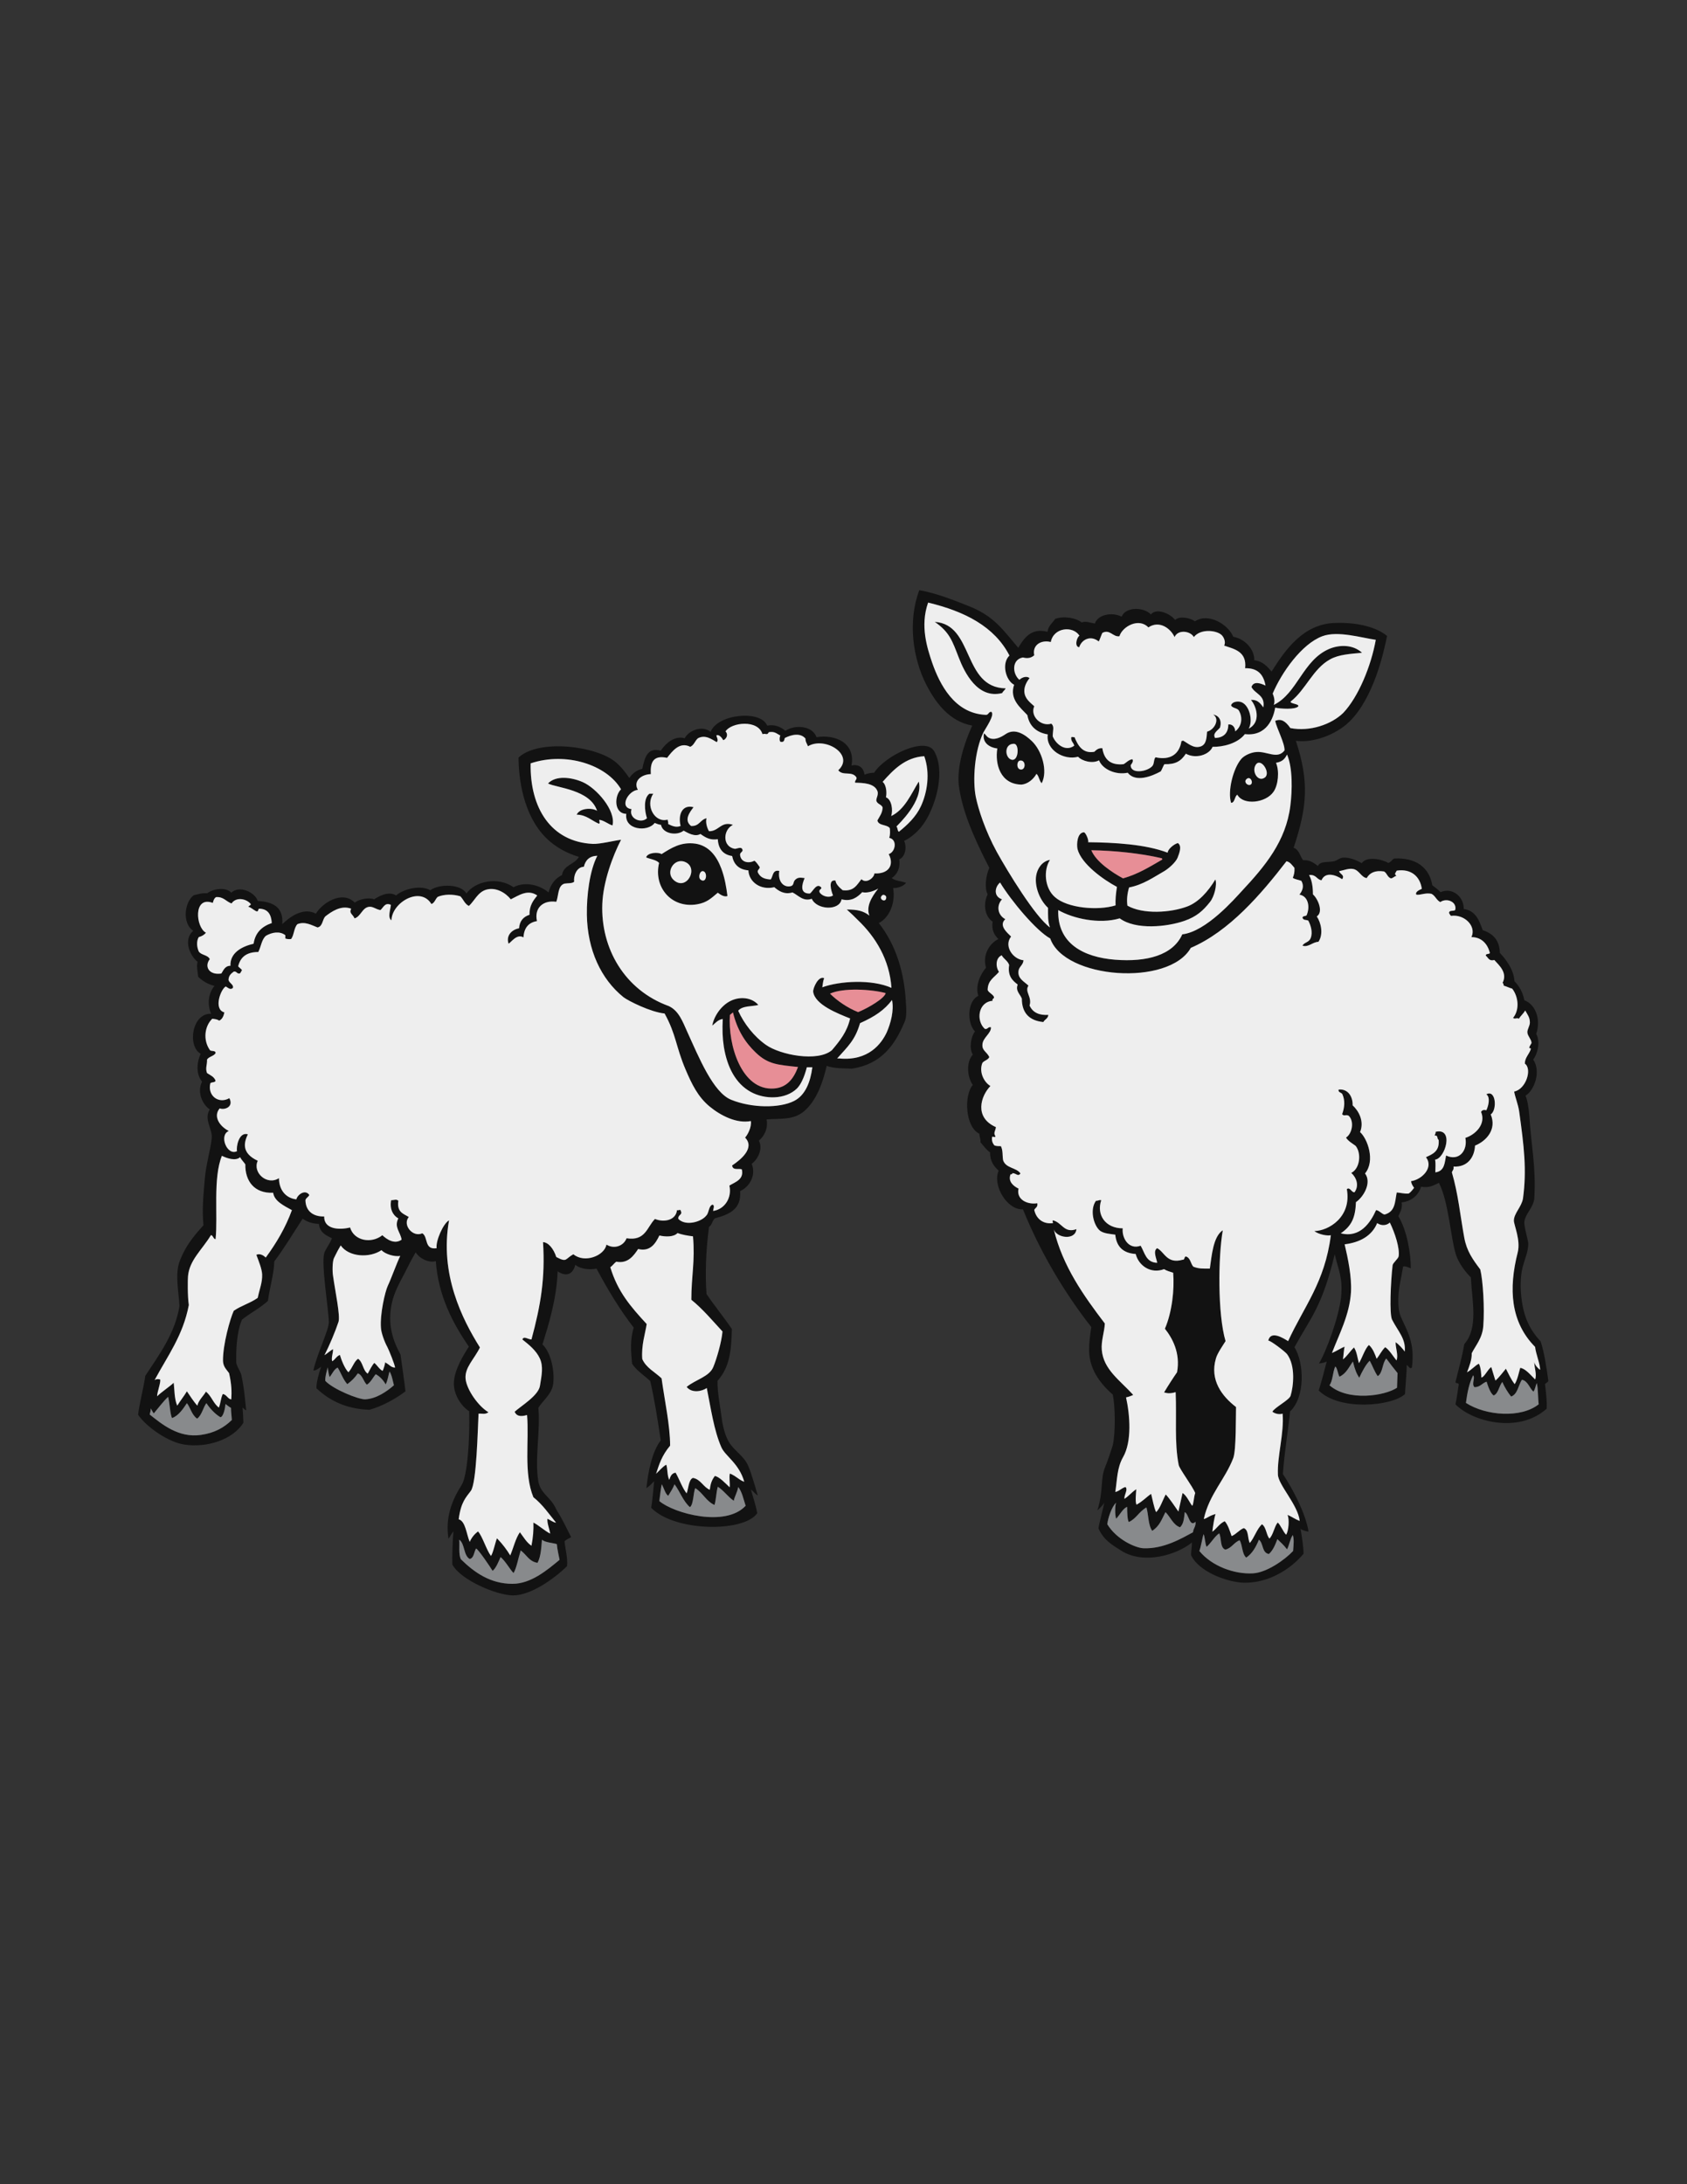 <?xml version="1.0" encoding="utf-8"?>
<!-- Generator: Adobe Illustrator 21.1.0, SVG Export Plug-In . SVG Version: 6.00 Build 0)  -->
<svg version="1.1" id="Layer_1" xmlns="http://www.w3.org/2000/svg" xmlns:xlink="http://www.w3.org/1999/xlink" x="0px" y="0px"
	 viewBox="0 0 612 792" enable-background="new 0 0 612 792" xml:space="preserve">
<rect x="0" y="0" width="612" height="792" fill="#333333" stroke="none"/>
<g>
	<path fill="#121212" d="M370.6,284.5c2.2-0.2,4.3-1.9,5.4-3.9c0.9,0.7,1,2.6,1.9,3.4c2.3-4.4,0.1-11.8-3.6-15.3
		c-2.3-2.2-6-4.9-9.5-2.5c-1.6,1.1-4.2,2.5-6.3,1.2c-0.6-0.4-0.8-0.9-1.5-1.5c-0.8,3,1.5,5.1,4.8,5.5
		C360.9,277.1,362.9,284.4,370.6,284.5z M370,275.8c2.3-0.4,2.2,3.7,0.1,3.2C368.7,278.7,368.8,276,370,275.8z M367.9,269.7
		c1.9,0.1,1.7,6.2-0.8,5.8C364.5,275,364.1,269.6,367.9,269.7z M222.2,299.3c-1.3-0.3-3.2-1.9-4.7-2c-0.4,0,0.4,1.1-0.2,1.4
		c-2.5-1-4.6-3.3-8.1-3.3c1.1-2.4,5.5-2.6,7.4-1.4c-2.5-7.7-14.6-8.3-17.8-9.9c2.8-3,8.5-2.3,12.6-0.5
		C216.4,285.8,223.5,293.9,222.2,299.3z M561.7,500.7c-0.7-5.1-1.5-10.4-2.8-14.3c-4-4.3-6.2-8.9-7-16.1c-0.4-3.5-0.3-6.8,0.2-9.6
		c0.6-3.3,2.4-6.6,2.3-9.9c-0.1-1.5-1.6-6.1-1.4-7.8c0.3-2.8,3.4-5.3,3.6-8.5c0.7-11.3-1.2-19.6-1.8-29.9c-0.2-2.6-0.7-5.9-1.4-7.3
		c3.1-1.8,5.8-8.7,2.8-13.1c1.4-1.7,2.8-6.2,1.1-9.3c1.8-5.4-0.3-10.7-4.3-12.2c-0.6-2.9-1.8-5.1-3.6-6.9c-0.2-4-2.8-7.6-5.3-10.3
		c-0.1-4.6-2.5-7-6.2-8.2c-1.3-3.5-2.5-7.1-6.9-7.7c0.1-4.4-4.1-8-8.4-6.1c-0.9-0.9-1.9-1.7-3-2.5c-1.1-6.5-6-10.1-13.8-9.7
		c-0.9,0.4-1.2,1.4-2.2,1.6c-2.3-1.4-7.9-2.5-9.6,0.1c-1.9-1.1-4.4-2.2-6.9-2c-1.2,0.1-2.1,1.1-3.2,1.3c-2.2,0.5-4.9-0.2-5.8,1.7
		c-1.4-1-2.7-2.2-5.4-2.1c-1.1-1.5-1.4-3.8-3.4-4.5c4.9-14.8,5.7-23.9,0.8-38.8c6.1,0.9,14.4-2.1,19.3-6.8
		c9-8.7,12.6-25.4,13.8-31.2c-5-4.1-13.4-5-19.4-4.7c-10.9,0.6-17.3,9.3-22.5,17.6c-1.6-1.8-3.1-3.7-6.3-4.1
		c0.2-3.6-3.1-7.7-7.6-8.5c-1.8-4.4-9-8.9-13.9-5.6c-1.5-1.2-5.6-2.1-7.2-0.5c-1.5-2.1-6.7-4.6-8.8-2c-2.5-2.7-9.1-2.9-10.6,0.8
		c-3.6-1.8-8.7-0.7-9.7,2.5c-1.4-0.2-3.3-1-4.8-0.4c-2.1-1.7-6.5-2.4-9.6-1.3c-1,1.5-2.5,2.5-2.8,4.7c-5.9-1.6-8.6,2.4-10.6,5.8
		c-5.7-6.7-8.7-11.3-17.4-14.9c-6-2.4-12.3-4.9-18.5-6c-4.3,11.4-2.3,24.8,2.5,34.2c3.4,6.6,8.4,13.4,16.7,14.9
		c-4,8.9-5.6,16.7-4.8,22.2c1.2,8.2,4.5,16.8,11,29.4c-1.3,2.9-1.8,7.3-0.6,9.6c-1.7,3.4-1.1,8,1.8,9.9c-0.5,3.1,0.7,4.9,2.1,6.3
		c-3.1,1.5-5.9,5.6-4.5,10.4c-1.9,2.2-4,6.3-2.8,10.2c-4,1.9-4.2,9.8-1.2,12.9c-1.5,2-2.2,6-0.8,8.4c-2.5,2.9-2,8.1,0,11
		c-3.3,3.9-2.7,15.3,2.4,17.7c0,1.2,0.5,1.9,0.4,3.1c1.1,1.3,2.1,2.7,3.5,3.7c-0.1,3.2,1.4,5,3.1,6.6c-2.4,5.4,3.2,14.4,8.8,14
		c6.2,15.4,15,30.2,24.8,42.7c-0.5,3.3-0.8,5.4-0.8,8.5c0.1,6.5,3.6,11.6,8.6,16c0.9,4.4,1,13.7,0,18.3c-0.4,1.4-2.2,6.7-2.8,8
		c-1.8,4.4-0.5,8.3-2.8,15.7c1-1,1.5-1.3,2.5-2.8c-0.2,1.3-2,8-2.1,9.3c1.9,4.3,5,6,8.3,8.1c8,5.1,20,1.6,25.6-3
		c0,1.9-0.3,2.8-0.3,4.6c2.7,6,13.2,9.9,19.3,10c8.9,0.1,16.8-4.9,21.5-10.5c0-2.5-0.7-6.7-1.1-9.1c0.4,0.5,2.2,1.1,2.9,1
		c-1.1-6.6-5.6-15.2-9.3-20.8c0.6-8.4,1.8-14.9,2.6-22.7c5.6-5.3,5.1-17.7,1.6-23.3c5.8-10.6,10-14.5,14.6-33.7
		c1.4,6,3,8.4,2.3,15.6c-0.8,7.1-5.2,19.3-8,24c1.2-0.1,2.2-0.4,2.8-0.7c-1,3.8-1.7,6.7-2.9,10.5c7.5,7.5,26.6,5.7,31.3,1.3
		c0-1.2,0.7-8.5,0.6-10.4c0.5-0.4,0.9,1.6,1.9,0.8c1.2-9.2-1.9-13.5-4-18.4c-0.9-2-1-5-0.9-7.2c0.2-4.2,1-6.6,1.7-11
		c0.6-0.4,2,0.3,2.8,0.6c0-5.6-1.4-13.7-4.5-18.9c0.7-1.7,1.5-2.7,1.2-5c3.7-0.4,6.3-2.9,7-5.7c3.2,0.5,4.3-0.4,6.5-1.4
		c3.6,7,4.2,19.9,6.2,26.1c1,3,3.2,6,5.4,8.2c0.4,8.6,2.8,18.3-2.4,24.2c-0.8,4.8-2.1,9.2-3.2,13.8c0.2,0.5,1.1,0.2,1.2,0.8
		c-0.3,1.7-0.8,5.7-1.2,7.2c5.8,6.1,22.7,10.9,33.1,1.6c0.1-2.6-0.1-4.5-0.6-8.9C560.8,501.4,561.5,501.3,561.7,500.7z M371.1,238.4
		c1.8,0.5,3.1,0.1,4.1-0.8c-0.8-3.7,2.5-5.7,6-4.8c1-5.3,8-6,10.4-2.3c-1,0.6-1.9,4-0.1,4.2c0.9-2.8,4.1-4.5,7.1-2.1
		c0.4-0.7,0.9-2.3,1.3-3.1c2.7-1.5,3.9,1.6,6.2,1.2c1.1-3.6,7.1-6.8,10.5-3.2c4-2.7,8.1,0.4,9.5,3.5c1.2-2.8,5.7-2.3,7,0
		c2.4-3.1,8.1-2.5,10-0.8c0.8,0.7,1.7,2.5,1,3.9c3.4,1.2,8.3,2,7.6,8.2c4.8-0.1,6.7,2.5,7.4,6.3c-1.7-0.8-4.3-1.8-5.1,0.5
		c1.3,2.6,5.1,2.9,4.3,7.4c-0.8-1-1.8-2.9-4.5-2.7c1.9,2.1,3.9,8-0.8,10.4c1.7-2.9,0.2-8.9-3-9.7c-1.2-0.3-3.1,0-3.4,1.3
		c0.5,1,2.2,0.9,2.8,1.8c1.6,2.7,1,5.9-1.3,7.6c0-1.1-0.7-2.7-2.5-2.5c0,3.3-1.9,4.8-4.8,4.9c-1-1.7,0.9-2.6,1.8-3.8
		c0.7-2.5-0.3-4.3-2.5-4.7c2.5,1.5,0.6,5.5-2.2,6.2c-0.2,2.5-0.3,4.7-2.4,5.4c-2.6,0.8-4.5-1.2-6.4-2.2c-0.1,0.2-0.2,0.2-0.5,0.2
		c-0.7,4.7-4,7.1-9.4,5.9c-0.7,0.7-0.4,2.2-1.1,3.1c-1.8,2.2-8.1,3.1-7.9-0.3c0.4-0.5,1.1-1.4,0.6-2.1c-1.4,0.2-2.1,1.2-3.2,1.8
		c-4.8,0.5-7.1-1.8-7.7-5.8c-1.4-0.1-2.2,0.6-2.9,1.3c-4.3,0.8-6-2.4-7.2-5.3c-0.3,0.1-1.2-0.3-1.2,0.2c-0.1,1.4,0.9,1.8,1.1,2.9
		c-3.3,2.4-6.8-0.8-7.8-3.4c0-2.3,0.7-3.5-0.5-4.6c-3.7,1.2-7.8-2.7-6.2-6.3c-1.6-1.5-3.4-2.7-3.6-5.3c-0.1-1.9,0.9-3.7,1.9-4.9
		c-0.9-0.8-2.5-0.5-3.7,0.6C367.2,244.3,367,239.1,371.1,238.4z M354,289c-1.2-6-0.5-16.8,2.8-23.5c0.6-1.2,4.3-6.4,2.8-7.4
		c-1.1,0-0.9,1.3-2.2,1.1c-11.2-0.6-16.5-11.1-19.2-18.8c-1.8-5.3-4.5-13.4-1.5-21.9c13.3,3.2,24.1,8.7,29.5,19.2
		c-3,2.9-1.3,9.1,1.7,10.6c-1.8,5.2,2.3,8.3,4.8,11c0.7,3.9,3.2,6.3,7.4,7c-0.8,5.6,5.8,9.5,11,8.1c1.5,1.6,5.2,2.6,7.6,1.3
		c1.3,3.3,6.1,5.4,10.4,4.5c2.9,3.7,8.9,1.2,12-0.5c0.5-0.8,0.8-1.8,1.3-2.6c4.1,0.1,6-1.1,7.8-3.8c3.6,2,8.5,0.4,9.7-2.5
		c3.5,0.1,9-1.1,11.7-4.6c8,0.9,10.4-5.9,11-9.6c1.8,0.4,7.4,0.8,8.4-0.5c0.3-0.9-3-0.9-2.8-1.7c5.5-4.3,8.1-11.9,14.3-15.3
		c3.2-1.8,7.4-2,11.6-2.4c-3.2-3-8.1-3-11.9-1.4c-9.6,4.1-11.5,16.1-20.1,20.3c0.5-1.4,0.1-2.9-0.4-4.1c3.2-7.6,10.5-18,18-20.8
		c5.6-2.1,14.3,0.6,19.4,1.3c-1.7,9.5-6.3,20.7-11.8,26.5c-4.3,4.2-12.1,6.9-19.2,5.5c-1.8-2.6-3.4-3.5-5.5-2.6
		c0.6,2.8,3.5,8.1,3.4,10.7c-2.6,3.4-6.4,0.2-10.3,0.6c-1.8,0.1-4.3,1.2-5.4,2.5c-3,3.5-5,11.8-3.7,15.9c1.4,0.1,1.3-2.6,2.3-2.9
		c2.1,3.9,10.3,3,13.1-1.1c1.7-2.4,2.2-7.5,0.9-10.5c2.3-0.4,3.2-1.4,4-3c2.1,4.8,1.9,13.1,1.2,18.6c-1.6,12.8-9.1,21.8-17.6,30.9
		c-2.6,2.8-12.9,14.7-21.6,15.7c-3.4,7.6-12.9,10.1-24.4,9.2c-11.3-0.9-21-5.8-20.6-18c5.4,3.1,14.9,5.2,22.3,3
		c5.8,4.3,17.2,3.1,23.5,0.9c4.3-1.5,6.7-3.6,9.3-6.9c1.5-1.9,2.6-6.2,1.9-8.1c-2.7,4.5-6.2,8.3-10.2,9.8
		c-6.1,2.3-16.1,2.9-21.7-0.3c-0.3-2-0.1-4.3,0.6-6.6c5.1-1,8.7-3.6,12.9-6c1.6-1,4-3.1,4.7-4.8c0.6-1.6,1.7-4.2,0.1-5.3
		c-1.5,0.4-3.7,2.3-3.7,3.5c-8.1-3.1-19.5-3.7-28.9-3.8c0.4-0.4-0.6-3.1-1.4-3.6c-2.5,0-2.8,4.3-2.4,6.1c1.4,5.4,9.4,11.1,14.3,13.7
		c-0.4,2.5-0.6,4.6-0.5,6.7c-6.5,2-17.5,1-22-3c-3.8-3.3-4.2-9.8-1.8-13.5c-2.9,0.5-4.6,3.2-5,5.7c-0.6,3.6,1,8.6,4.3,11.7
		c0,2.9-0.1,4.9,0.7,7.1c-5.4-3.9-15.3-20.2-19.3-27.4C357.4,301.2,354.9,293.4,354,289z M458.9,281.9c-2.5,1.9-4.9-2.1-3.4-4.5
		C457.3,274.4,461.1,280.2,458.9,281.9z M453.5,284.6c-1,0.3-2.3-1-1.4-2C453.6,281,455,284.1,453.5,284.6z M395.9,308.3
		c7.9,0.1,18,1.1,25.5,2.9c0.2,0.1,0.3,0.2,0.2,0.5c-4.5,2.6-8.8,5.3-14.2,6.8C403.5,316.4,397.6,312.5,395.9,308.3z M432.8,555.6
		c-4.1,2.2-10.6,6.1-18,5.8c-2.8-0.1-9.7-3.1-13.1-8.7c0.2-2.1,1.6-6.4,3.2-7.8c-0.4,0.8-0.5,4.2,0,5.8c1.3-1.3,2.4-3.7,4-4.3
		c0,2,0.1,4.8,0.6,5.5c2.8-1.3,3.6-3.7,6.4-5.3c0.8,2.8,0.6,6.4,2.1,8.5c2.7-1.8,3.4-4.1,4.8-6.8c1.7,1.6,2.8,4.7,5.3,5.5
		c1.4-1.4,1.4-3.3,1.7-5.5c1.5,0.7,1.7,5.6,3.9,3.5C433.9,553.6,432.9,554.1,432.8,555.6z M469.1,562.4c-3.1,3.3-9.6,7.8-14.5,8.1
		c-6.8,0.4-15-2.6-19.5-8.1c0.6-1.6,1.1-4.9,1.5-6.1c0.5,0.7,0.5,3.1,1.1,4.6c1.6-1.3,2.9-3.8,4.6-4.9c0.9,1.8,0.2,5.1,2.2,5.9
		c2.3-0.5,3.1-2.6,5.2-3.4c1.1,1.8,0.8,4.9,2.4,6.3c2.2-1.5,3.5-3.8,4.6-6.5c1.7,1.3,1,4.7,3.6,5.2c1.5-1.3,2.3-3.3,3.1-5.4
		c1.2,1.2,2.3,2.1,3.5,3.7c0.8-1.4,1.1-3.8,2.1-5.2C469.5,558.3,469.3,559.8,469.1,562.4z M506.8,503.2c-4.5,3-17.8,5-24.5-0.9
		c1.2-1.5,1.2-5,2.1-6.8c0.7,0.4,0.9,2.5,1.5,3.7c2.5-1.1,3.5-3.6,4.9-5.5c0.8,3.2,1.3,4.3,2.3,5.9c0.9-2,2.4-4.9,3.8-6.2
		c1,1.8,1.7,3.9,2.9,5.6c1.9-1.2,1.6-4.7,3.1-6.4c1.4,1.9,2.5,3.3,4.1,5.3C507,498.3,506.8,502.5,506.8,503.2z M507.4,455.5
		c-0.1,0.9-2.1,2.4-2.2,3.3c-0.7,6-1.2,17.7-0.2,19.7c2.2,4.3,5.1,7,4.6,11.6c-0.6-0.9-2.1-2.6-3.3-3.4c-0.1,1.9,1.1,4.8,0.3,6.6
		c-1-1.2-2.7-4-4.1-4.8c-1.4,1.4-2,2.9-3.1,4.2c-0.6-1.7-1.4-3.8-2.8-5c-1.4,1.3-2.4,4.6-3.6,6.6c-0.6-1.9-0.7-4-1.8-5.7
		c-1.4,1.3-2.7,3.4-4,4.3c0.2-1.3,0.3-3.6,0.6-4.6c-1.3,0.5-2.9,1.6-4.6,2.3c2.5-6.6,6.4-13.8,6.9-22.1c0.3-5.6-1.1-12.2-2.3-17.3
		c5.6-0.7,9.9-3.1,11.8-7.7c1.6,1.1,3.4,0.9,4.6-0.2C506.1,447.2,507.8,452.5,507.4,455.5z M531.8,508.7c0.5-3.8,1.2-7.2,2.6-10
		c0.9,1-0.7,3.1,0.5,4.3c2.1,0,2.8-1.5,4.4-2c0.4,1.3,1.4,4.4,2.6,5c1.7-0.8,1.8-3.2,3.1-4.9c0.7,1.7,2.1,4,3.2,5.3
		c2.4-0.9,2.6-4.1,3.9-6.1c2.2,0.4,2.8,3.2,4.2,4.3c0.6-0.8,0.8-2.2,1.2-3.1c0.5,1.8,0.4,5.4,0.7,7.7
		C551.8,514.3,539.1,513.4,531.8,508.7z M556.6,493.9c0,2,1,4.5,0.3,6.3c-1.7-1.7-3.6-4-5.4-4.2c-0.5,1.7-1,4.3-2,5.9
		c-1.3-1.6-2.3-3.9-3.2-5.6c-1.1,1.3-2.4,3.1-3.8,4.3c-0.4-1.3-1.2-3.8-1.5-4.9c-1.3,0.8-2.5,3.7-3.6,3.8c0-0.9-0.2-3.9-0.9-5
		c-1.1,0.4-2.6,2.2-4.3,3.1c0.8-2.1,1.8-4.6,1.7-6.9c1.4-2.8,3.9-5.5,4.2-9.9c0.5-6.4-0.1-16.5-1.1-20.5c-2.7-3.6-4.9-6.6-5.8-11.5
		c-1.5-8.2-2.2-15.9-4.5-23.7c0.2-0.7,0.8-1,0.6-2.1c5.1,0.3,7.6-3.4,7.8-7.6c4-1.6,8-5.8,5.7-11.3c2.4-1.6,1.9-9.2-1.6-7.3
		c1.6,1.1,0.7,4.4,0,5.8c-1-0.3-1.6,0-1.9,0.6c1.9,4.5-2.2,8.3-5.7,9.4c0.9,4.6-2.3,8.6-7,6.4c-0.5,2.3-0.4,5.7-3.9,6.1
		c0-1.6,0.2-3.3-0.1-4.6c3.7-0.4,7-11.7,0.2-10.1c0.1,0.7-0.3,0.8-0.3,1.4c1.3-0.3,0.7,1.2,1.4,1.5c0.4,4.2-2.2,5.2-4.6,6.3
		c2.9,3.7-1.4,8.1-5.4,8.7c0.1,1,0.6,1.7,1.1,2.4c-0.6,0.8-1.2,1.6-2,2.1c-1.7,0.1-2.8-0.3-4.3-0.4c-0.7,3.6-0.5,6.9-4.4,8
		c-0.9-0.1-2.1-1.6-3.1-1.6c-2,4.5-5.8,10.2-12.8,8.4c4-2.7,5.3-5.8,5.5-11.3c2.8-1.9,5.8-7.1,3.3-10.4c3.8-4.6,0.9-12.6-1.8-15
		c1.6-3.9-0.5-7.7-2.7-9.7c0.1-3.4-1.9-6.1-5.1-5.7c-0.2,1.1,1.1,1,1.4,1.7c1,2.3,0.8,4.7-0.1,7.2c0.6,0.9,1.5,0,2.4,0.6
		c2.1,2.1,1.2,6.5-1,7.9c0.8,1.3,2.3,2.1,3.5,3c2.2,2.8,1.5,8.3-1.6,9.8c1.8,1.6,3,4.5,1.2,7c-1,0.3-1.7-2.1-2.8-1.1
		c1.8,10.1-6.6,15.1-11.8,15.2c1.7,1.3,4.9,1.8,6,1.5c-2.2,17.2-9.8,25.9-15.5,38.4c-1.5-0.9-6.3-4.1-7.2-0.2c0.9,0,6.1,4,6.8,4.9
		c3.2,4.3,2.3,11.8,1.3,15.1c-0.5,1.6-5.9,4.3-6.6,5.8c0.9,0.7,2.4,1.1,3.7,0.7c0.6,7.1-2,15.4-1.7,22.1c0.1,3.7,7.3,11,7.9,16.8
		c-1.6-0.6-3-1.6-4.4-2.2c0.7,1.7,0.4,5.7-0.5,7.2c-1-0.8-2.2-3.9-3.1-4.4c-1.2,1.4-1.6,4.5-3,5.8c-1.2-1.5-1.1-4.1-2.7-5.2
		c-1.9,1.8-2.7,4.8-4.4,6.8c-0.9-1.7-0.3-4.7-2.2-5.4c-1.7,0.7-2.7,2.2-4.4,2.9c-0.6-1.7-1.3-4.1-2.5-5.4c-2,0.9-3,2.8-4.5,3.8
		c0.2-1.7,0.8-5.7,1.2-6.4c-2.4,0.6-3.1,1.6-4.3,1.8c2-9,7.7-14.3,10.7-22.1c1.1-3,0.9-15.2,1-18.5c-5.1-3.9-9.6-9.8-7.3-17.6
		c0.5-1.9,2.7-5,3.5-6.3c-2.9-9.8-2.7-30.6-1-40.2c-3.5,2.3-4,9.1-4.7,13.9c-2.5,0-4,0.1-6-0.7c-1-1.1-1-3.2-2.7-3.7
		c-0.7,0.1-0.3,1.3-1.2,1.2c-5.7,1.6-6.5-2.8-9.2-4.2c-1.7,1-0.1,4.1,0,5.3c-4.1-0.1-4.5-3.7-6-6.2c-4.3,1.6-6.9-2.8-6.5-6.3
		c-6.3,0-9.6-4.9-7.8-10.2c-0.9-0.2-1.1,0.3-1.9,0.2c-2.4,3.3-0.8,9.1,1.5,10.9c1.4,1,3.5,1.1,5.5,1.4c0.4,4.2,2.7,6.7,7.4,7
		c1.1,4.3,5.5,7.3,10.3,5.5c0.9,0.6,2.1,0.9,3.3,1.3c0.5,6-0.4,14.3-3,20.3c2.7,3.4,5.7,8.8,4.4,15.8c-1.2,1.7-3.4,5.1-4.7,7.3
		c0.9,0.2,1.8,0.6,4.2-0.1c0.4,9.6-0.5,18.2,1.1,26.4c0.3,1.5,5.1,7.8,6,10.2c-0.5,1.2-0.6,4.3-1.1,4.6c-0.8-0.9-2.1-3.9-3.5-4.6
		c-0.5,2.3-0.9,4.1-1.5,6.7c-1.5-2.1-3-4.5-4.6-6.2c-1.1,2-2.1,5.2-3.5,6.4c-0.8-1.7-1.3-4.7-1.8-6.6c-1.7,1.1-2.9,2.6-5.3,3.9
		c-0.6-1.1-0.1-4.7-0.1-5.6c-1.9,1.3-2.7,2.5-4.3,3.5c-0.1-1.6,1.4-3.3,0.4-4.3c-1.5,0.4-2.2,1.5-3.7,1.8c0.7-4.5,0.6-8.7,2.8-12.6
		c3.3-5.7,2.5-15.4,1.1-21.7c1-0.2,2-0.6,2.6-0.9c-4.8-5.3-10.8-9.2-11.4-16.3c-0.3-3.2,1-6.7,1.1-9.6
		c-7.7-10.1-15.3-20.8-18.5-34.1c1,3.1,7.8,4.1,8.2-0.1c-4.5,1.6-5.2-2.4-8.5-3.2c-0.4,0.5,0,0.3,0,1c-3.5,0.5-6.1-1.5-6.8-4.8
		c0.4-0.8,1.4-1,1.1-2.4c-3.5,0.6-7.7-1.3-6.8-5.3c-1.8-0.9-3.9-2.5-2.9-5.2c0.4,0.1,0.6-0.1,0.7-0.4c1.4,0,2,1.4,2.9,0.1
		c-1.5-2.2-5.3-1.8-6.3-4.8c-0.3-1.8,0-3.5-0.8-5.1c-0.9,0-1.8,0-2.4-0.3c-0.5-0.7-1-1.5-0.8-2.9c-0.1-0.6,1.3,0.3,1.2-0.4
		c-0.8-1.3,0-1.8,0.2-3.3c-8-3.5-5.5-11.3-2-14.9c-2.5-1.5-4.2-5.3-2.9-8.4c0.7-0.9,2-1,2.5-2.1c-0.9-1.9-2.6-2.3-2.5-4.4
		c0-2.6,3.2-4.1,3.1-6.4c-1.1-0.3-1.1,0.8-2.2,0.6c-3.3-2.9-2.5-9.8,2.8-10.2c-0.3-0.9,0.6-0.6,0.5-1.4c-0.5-1.1-1.8-1.4-2.3-2.5
		c0-3.6,2.5-4.6,4.1-6.6c-1.3-1.9-1.2-5.1,1-6c0.7,1.3,2.2,2,2.7,3.5c-0.6,3.9,1.1,5.6,3.1,7.1c-0.9,2.3,0.9,3.5,1.5,5.1
		c0,5.2,2.7,8,7.8,8.5c0.5-1,1.7-1.2,1.8-2.6c-3.1,0.2-5.6-0.7-6.8-3.4c1-3.1-1.9-5-0.4-7.2c-1.7-1.6-4-2.6-3.6-5.4
		c0.2-1.5,1.7-2.1,1.8-3.8c-3.9-0.4-7.2-5.2-4.5-8.6c-1.4-1.4-4.6-4-2.1-6.3c-2.8-1.5-3.3-4.9-1.2-7.2c-3.2-1.1-2.6-4.5-0.7-6.1
		c4,6.6,13.1,17.5,18.2,20.3c5.1,14.7,43,17.5,51,3.4c14-6,25.6-19.6,34.7-31.4c1.3,0.2,2.2,1.6,2.9,2.4c0.1,1.6-0.2,2.6-0.6,3.6
		c0.8,0.6,2.1,0.7,3.1,1.1c1.1,1.9,0.4,3.6-0.7,5c3.1,0.5,4,4.3,2.6,7.5c-0.4,0.4-1.4,0.1-1.5,0.9c0.5,1,1,0.6,2.1,1
		c0.9,1.6,1.7,4.3,0.9,6.3c-0.6,1.7-2.3,1.5-3,2.8c2.2,0.7,3.6-1.3,5.8-1.4c1.9-2.8,0.9-7-0.6-9.2c2.5-1.6,0.4-6.4-1.4-8
		c0-2.8-0.4-5.2-1.4-7c2.6-0.3,2.7,1.6,4.5,1.9c1.4-3.3,5.3-1.9,7.5-0.4c1.1-1.5-0.9-1.9-1.1-2.9c2-0.4,3.4-1.1,5.1-0.8
		c2.2,0.4,2.9,3,4.9,3.3c1.1-1.9,3-2.9,6.3-2.4c1.1,0.6,1.2,2.1,2.5,2.5c0.9-0.1,1.2-0.8,2-0.9c-0.9-0.8-0.4-0.9,0.1-1.9
		c5.3-0.8,8.5,2.2,9.1,6.6c-0.9,0.4-2.5,1.1-2,2.1c1.3,0.3,3.3-0.8,5.5-0.3c1.4,0.7,1.8,2.3,3.2,3c2.4-1.7,6.2,0,5.4,2.9
		c-0.6,0.5-2.3-0.1-2.2,1.1c0.2,0.3,0.4,0.8,0.7,1c4.8-0.7,9.3,3.7,7.4,7.7c3.7,0,5.9,2.5,6.7,5.8c-0.4,0.5-1.5,0.1-1.5,0.9
		c1,0.9,1.2,2.1,3.1,1.6c1.7,1.9,4.9,4.6,3,8.3c0.3,0.2,0.4,0.6,0.4,1c1.1,0.3,2,0.8,3.1,1.1c2.3,3,2.7,7.7,0.3,10.6
		c0.7,0.6,1.4-0.2,2.1,0.3c0.7-1.1,1.7-1.9,2.3-3c0.9,1.6,1.7,2.5,1.7,4.4c0,1.2-1,2.5-0.9,3.6c0.1,1.3,1.4,2.4,1.5,3.7
		c0,0.4-0.9,1.3-0.8,1.9c0.1,0.2,0.7-0.1,0.5,0.5c-0.5,1.7-2.2,3.1-2.1,5.2c2.7,1.9,0.4,9.3-3.9,10.1c0.3,1.9,1.4,4.5,1.8,7.1
		c1.8,12.9,2.8,21.3,1.4,31.7c-0.5,3-3.3,5.4-3.3,8c0,1.6,2.5,7,1.4,11.5c-3.4,13.3-2.6,25.3,6.3,34.3c0.2,2.3,1.9,6.4,1.8,8.3
		C558.2,496.4,556.8,495.1,556.6,493.9z M317.1,280.2c-1.1,0-2.2,0.2-3.5,0.7c-0.3-2.8-2.4-3.9-4.7-3.3c1.5-8.2-5.8-11.4-12.7-10.3
		c-1.4-4.1-7.7-4.7-11.3-2.3c-1.6-1.4-3.8-2.4-6.6-1.9c-2.3-5.8-18.1-4.2-20.5,2.3c-3.1-2.6-8.1-0.4-9.4,2.3c-3.8-1.1-7,2-8.7,4.5
		c-4.8-1.3-5.8,2.4-6.7,6.6c-2.2,0.5-3.6,1.7-4.7,3.3c-1.5-2.2-3-4.1-4.9-5.7c-6.9-5.9-27.9-8.6-35.3-1.7
		c0.1,10.2,2.7,23.1,11.5,30.5c3,2.5,6.4,4.3,10.4,5.5c-1.5,2.8-5.6,2.9-6.1,6.6c-2.5,1.2-4.1,3.3-4.9,6.3
		c-2.9-2.5-8.3-4.2-12.7-1.9c-5.8-4-14-2.1-17.1,2.3c-1.9-3.5-9.8-3.6-13.1-1.2c-3.7-2.1-10-0.3-12.4,1.9c-2.7-1.7-6.1,0.2-8,1.4
		c-1.9-0.8-5.6,0-7,1.2c-4.5-4.6-11.8,0.1-14.1,4c-4.9-2.6-10,1.7-12.2,3.8c0.5-6.2-3.4-8.1-8.9-8.4c-1-3.2-6.7-5.8-9.6-3
		c-2-2.2-6.7-1.4-8.7,0.2c-2.4-0.1-2.9,0.3-4.9,0.7c-3.4,2.5-4.3,10.2-0.2,12.9c-3.7,3.2-1.3,9,1.6,11.3c-0.5,1.2,0,3.5,0.2,5.4
		c1.6,1.5,3.5,2.7,5.9,3.3c-2.2,2.6-2.7,6.6-1.2,10.1c-7-0.3-8.7,11.8-3.8,14.5c-1.4,3-1.8,7.3,0.5,10.1c-2,4,0.3,8.4,2.8,10.1
		c-2,3.2,0.3,6,0.7,9.3c0.3,2.6-2,9.9-2.5,15.7c-0.6,6.8-1,11.5-0.5,17c-3.7,4.1-6.4,7.4-8.5,12.7c-2,4.9-0.4,11.6-0.2,16.6
		c-1.6,10-7.5,17.8-12.4,25.3c-0.4,3.4-2.2,10.3-2.6,14.1c3.1,4.5,10.9,9.9,16.7,10.8c8.3,1.3,17.7-1.8,21.5-7.9
		c0-1-0.2-4.1-0.3-5.5c0.6,0.5,1.1,1,1.3,1c-0.4-3.9-0.8-8.7-1.8-13c-0.3-1.1-1.8-3.3-1.8-4.5c-0.1-3.7,0.1-11,2.1-15.4
		c3-2.4,6.6-4.2,9.4-6.8c0.6-4.8,2.2-9.7,2.3-14.3c3.7-4.9,6.9-10.3,10.3-15.5c1.5,1.1,3.4,1.8,5.9,1.9c0.3,3.1,2.5,4.1,4.7,5.2
		c-0.5,1.7-2.4,4-2.8,5.5c-1.1,4.1,1.6,20.3,1.7,24.9c0,2.9-4.4,11.8-5.6,17.5c0.7,0.3,2.3-1,2.8-1.3c-0.7,1.9-1.8,5.8-1.7,7.8
		c5.1,4.8,11.2,7.5,19.2,7.8c4.7-1.3,9.7-4.1,13.1-6.7c-0.5-4.2-1.4-10.3-1.8-13.3c-2.7-5-4.9-10.9-3.1-18.9
		c0.8-3.6,2.7-7.1,4.4-10.3c1.8-3.5,2.6-5.2,4.2-7.9c1.5,2.4,4.9,3.9,7.3,3.2c0.9,12.6,6.2,22.6,12,31c-2,3.1-5,8-5.4,12.4
		c-0.5,4.7,2.7,9.3,5.5,11c0.3,10.5-0.7,23.6-2.7,26.7c-3.6,5.7-6,11.8-4.8,19.6c0.6-1,1.4-2.3,1.8-2.7c-0.3,2.7-0.5,9.5-0.4,12
		c2.9,5.5,15.8,11.1,21.9,11.2c6.3,0.1,14.8-5.8,19.7-10.6c0.3-3.1-0.6-5.9-0.9-9c0.5-0.6,1.5-1,2.4-1.5c-1.6-3.1-3.2-6.6-4.9-9.2
		c-0.5-0.8-0.9-1.8-1.4-2.6c-1.9-3-4.9-4.5-5.6-8.4c-1.4-8.1,0.8-18.4,0-26.7c1.6-2.7,5-5,5.4-8.9c0.5-4-0.6-10.9-3.9-14.1
		c2.3-7.5,5.1-16.4,5.5-26.5c3.4,2.3,5.7,0.7,6.4-2.4c1.5,1.4,4.9,2,7.7,1.4c4,7.5,8.5,15,13.5,21.4c-1.4,4.5-1,8.7-0.6,13.1
		c1.7,2.6,4.4,4.2,6.6,6.3c1.5,6.6,2.5,12.8,3.8,21.5c-3.1,4-4.6,11.3-5.2,17.3c1.1-0.7,1.9-1.6,2.8-2.5c-0.2,1.8-0.7,8.3-1.1,9.6
		c8.5,8.8,33.7,9,38.5,2c-0.4-2.4-1.5-5.8-2.3-8.6c0.7,0.5,1.8,1.8,2.5,2.2c-0.8-2.8-2.3-8-3.4-10.6c-1.5-3.7-5.1-5.6-7-8.7
		c-1.3-2.1-2.2-5.3-2.6-8.2c-0.5-4.1-1.7-9.7-1.6-14.1c4.4-5,5-10.8,5.2-18.8c-3-4.4-6.3-8.4-9.2-12.7c-0.5-6.9-0.3-15.1,0.9-24.3
		c1.3-1,1-2,2.1-3.1c5-1.4,9.7-3.1,9.2-9.9c3.3-1.5,5.9-5.6,4.2-9.9c2.1-1.5,4.2-5.3,2.6-8.4c1.9-1.6,3.4-4.3,2.8-7.7
		c5.2-0.4,9.5,0.3,13.4-2.8c4.8-3.9,7.1-11,8.4-16.6c2.7,1,6.8,0.9,9.1,1c10.8-1.6,15.6-8.6,19.1-16.8c0.9-1.9,0.7-4.6,0.5-7.7
		c-0.6-10.3-3.5-20.3-9.8-28.3c3.5-1.7,6.2-6.9,5.2-12.7c1.7,0.1,3.9-0.7,4.7-1.9c-2.1-0.7-4-0.7-5.2-1.7c1.9-1.3,3.2-3.6,2.7-6.8
		c2.1-0.8,2.9-4.2,1.8-6.7c2.2-1,5.5-3.5,7.8-7.3c3.8-6.2,7.2-18,3.1-25.2C335.7,266.9,321.1,274,317.1,280.2z M76.1,347.8
		c-0.7-1.6-3.1-1.4-4-2.8c-0.7-1.6-0.9-3.7,0-5.2c1.1-0.3,2-0.8,2.6-1.6c-3.7-1.9-4.7-13.5,2.5-10.8c0.1-0.4,0.4-1.7,1.2-2.1
		c2.7-0.2,3.6,1.6,5.6,2.3c1.5-2.3,5-1.9,6.8,0c0.6,0.6-0.5,0.7-0.7,1.2c1.1,0.3,1.8,1.1,2.8,1.6c1.1,0.4,0.5-0.9,1.2-0.9
		c3.2,0.1,4.3,2.2,4.5,5.2c-3.5,1.2-6,3.4-6.6,7.5c-4.3,1-8.6,3.3-8.4,8c-2,0-2.5,1.6-3.3,2.8C75.9,353.7,74,350.5,76.1,347.8z
		 M72.9,520.3c-8.1,1.2-14.2-3.9-18.6-7.4c0.2-0.7,0.4-1.5,0.4-2.2c0.4,0.7,0.8,1.5,1.1,1.8c1.2-1.4,3.7-4.7,5.2-6
		c0.6,2.5,0.7,6.2,1.4,7.7c2.5-0.9,4.1-3.5,5.4-5.4c1.2,1.4,1.7,4.2,3.7,5.6c1.7-1.1,2.4-4.6,3.4-5.6c1,1.6,3.1,4,5.1,5.1
		c1.1-0.3,1.7-3.4,1.8-4.8c0.6,0.4,1.2,1,2,1.4c0,1.7,0.2,2.4,0.3,4.4C81.2,517.7,77.8,519.6,72.9,520.3z M96.4,456
		c-0.8-0.8-2.1-1.6-3.4-1c0.9,2.4,2,5.1,2.1,7.1c0.1,3-0.9,5.1-1.6,8.5c-2.6,1.9-6,2.8-8.7,4.7c-1.3,2.8-4,12.3-3.9,18.2
		c0.1,2.1,1.2,3,2.2,4.4c0.9,3.9,1,6.8,0.8,9.5c-1.2,0-1.8-1.9-3.1-1.9c-0.8,1.8-0.7,3.1-1.4,4.9c-2.1-1.6-2.6-4.1-4.7-5.8
		c-0.7,1.4-2.7,3.1-3.1,5.1c-1.4-1.5-2.6-3.5-3.8-5.2c-1,1.7-2.4,3.4-3.5,5.2c-1.1-2.4-1-6.2-1.3-8.3c-1.2,1.2-4.5,3.4-6,4.9
		c0-1.6,1.4-5,1.1-6.1c-0.9-0.2-1.2-0.2-2,0.2c4.6-8.6,10.3-16.1,12.4-27.2c-0.5-3.2-0.4-9.5-0.3-10.4c0.5-5.9,5.1-9.6,8.3-14.9
		c0.7-0.2,1,1.6,1.7,1.4c0.9-8.3-1-22.1,2.3-30.2c1.8,0.9,5,2,6.6,0.5c0.5,1,1.3,1.7,1.9,2.6c-0.1,6,3.2,10.6,10.1,10.3
		c0.4,3.1,4.1,4.8,6.8,6.3C103.6,445.1,100.3,450.7,96.4,456z M132.5,507.4c-2.4,0.1-11.6-3.6-14.5-6.7c-0.1-1.4,0.5-3.4,0.9-4.9
		c0,0.3,0.4,3.1,0.7,3.5c0.8-0.9,1.6-2.9,2.9-3.4c1.2,1.9,2,4.4,3.5,6c1.6-1.2,2.7-2.3,3.8-3.9c1.7,0.5,2.1,3.1,3.3,4.1
		c1.5-1,2.1-2.5,3.2-3.8c1.6,0.8,3,2.5,3.6,3.7c0.7-1.3,0.9-2.9,1.4-4.7c0.8,1.2,1.1,3,1.6,5C140.3,504.6,136.5,507.2,132.5,507.4z
		 M140.7,466.2c-1,2.1-2.9,10.3-2.5,15.3c0.1,1.8,1.3,5.1,2.3,6.9c0.5,0.9,2.9,6.8,2.8,7.5c-1.6-0.1-1.7-0.9-3.6-1.9
		c0,0.8-0.6,2.5-0.9,3.1c-1.3-0.7-1.8-1.9-3-2.9c-0.9,0.9-1.7,2.7-2.4,3.9c-1.8-1.2-1.7-4.2-3.5-5.4c-1.5,1-1.9,3.1-3.5,4.9
		c-1.4-1.4-2.6-4.6-3.1-6.3c-1.3,0.5-1.7,1.7-2.8,2.3c-0.4-1.4,0.4-3,0.3-4.4c-0.9,0.5-2.5,1.9-3.1,2.2c1.8-3.5,3.9-8.5,5.1-12.1
		c0.7-2.2-1.2-11-2-16.8c-0.2-1.1-0.3-5.1,0.4-6.4c0.6-1.1,0.8-1.8,2.4-4.5c3,4.3,10.6,4.6,14.8,1.7c1.2,1.4,4.7,2.5,6.8,2.1
		C143.8,458.3,141.9,463.7,140.7,466.2z M203,565.6c-4.6,3.8-10.4,8.7-17.1,8.7c-8,0-13.8-4.1-18.7-8.9c-0.9-1.7-0.4-5.2-0.6-7.1
		c2.1,1.5,1.5,5.7,3.8,7c1.6-0.4,1.5-2.5,2.3-3.8c0.7,0.1,5.3,6.9,6,8.1c1.3-1,2.3-3.7,2.9-5c1.8,1.5,3.4,4.5,4.7,5.8
		c1.1-1.8,1.7-5.4,2.6-8.2c2.1,1.5,3,4,6.1,4.5c1.3-2.4,1.4-6.1,1.6-8.4c1.1,1,3.7,1.1,5.4,1.6C202.1,561.5,202.9,565,203,565.6z
		 M239.2,544.3c0.2-1.6,0.6-5.2,0.9-6.1c1,2,1.2,3.3,2.3,4.2c1-1.6,1.7-2.7,2.3-4.2c1.9,2.5,3.2,6.3,5.6,8.3c1.3-1,1.2-5.2,1.9-6.9
		c2.7,1.6,4,4.8,7,6.1c0.6-1.9,0.6-4.5,1.2-6.6c2.2,1.4,3.6,3.6,5.8,5.1c0.2-1.4,1.3-3.1,1.6-5c1.4,1.7,1.9,4.4,2.7,6.8
		C263.2,553.9,244.5,548.8,239.2,544.3z M262.1,482.8c-0.3,3.7-2.1,9.9-3.3,12.8c-1.4,3.6-6.4,4.6-9.7,7.3c1.9,2.4,5.6,1.6,7.3,0.4
		c1.5,7.4,2.6,15.4,5.3,21.5c1.4,3.2,6.4,5.8,8.3,12.5c-2-0.7-2.5-1.8-5.2-3c-0.4,1.2,0.1,3.6-0.1,5c-1.5-1.4-3.8-3.9-5.4-4.1
		c-0.8,1.2-1.5,2.2-1.8,5c-2.3-0.9-3.3-3.8-6.1-4.3c-1.6,0.5-1.7,4.2-2.3,5.6c-1.5-1.8-2.6-5-4-7.5c-1.5,0.2-1.9,1.4-2.3,2.6
		c-0.8-1.4-0.6-4.3-1.1-5.5c-1.3,0.7-2.7,2.4-3.7,3.3c1.1-3.3,2-6.5,5.1-10.2c0-7.3-2-16.4-3.1-24.4c-2.4-2.3-5.6-3.8-7-7
		c-0.4-5,1.1-9.3,1.6-12.7c-5.9-6.4-10.5-11.7-13.2-20.6c0.9-0.6,1.4-1.5,2.2-2c4.2,0.8,6.3-2.2,7.9-4.6c4.5,1.1,6.4-2.2,7.7-4.9
		c2.3,0.5,5.2,0.6,6.6-0.9c1.5,0.6,3.8,1,5.6,1.2c0.8,9.1-0.6,14.3-0.6,23C255,474.7,258.4,478.8,262.1,482.8z M265.6,422.6
		c0.2,1.9,2.3,1,3.5,1.4c0.9,3.7-2.4,4.6-4.5,5.9c1,4.4-1.7,8.6-5.9,9.2c0-0.7,0.7-2-0.2-2.3c-1.5,0.5-1.2,2.9-2.3,4
		c-1.8,2.3-7.5,3.9-10.1,1.2c-0.3-1.5,1.6-1.5,0.9-2.8c-0.1-1.1-1.2,0.1-1.4-0.5c-0.3,3.7-4.6,4.7-8,3.3c-2.9,2.9-3.4,8.1-10.3,7
		c-1,2.7-4.4,4.1-7.3,2.3c-0.7,4-7.9,6.9-12,3.5c-3.1,1.7-2.2,3.1-6.2,1c-1-3.1-2.9-5.3-4.8-5.4c0.8,13.1-0.8,22.7-4.2,35.3
		c-1.2,0-2.8-1.4-3.3,0c2.4,1.9,5,4,6.3,6.8c1.4,3,0.7,6.1,0.1,9.9c-0.5,3.6-6.6,7.2-9.2,9.5c0.9,2.2,3.3,1.5,4.5,1.2
		c0.8,9.3-1.3,21.1,2.3,29.8c3.3,2.6,5.6,6,8.2,9.2c-0.7,0.1-2.2-1-3.1-1.4c-0.2,1.5,0.7,3.6,1,5.4c-2-1-4.4-3.2-6.1-4
		c0.1,2.6-0.1,5.3-0.7,8.4c-1.8-1.2-2.9-3.2-4.2-4.9c-1.6,2.3-2.3,5.6-3.5,8.4c-1.3-2.1-2.6-3.9-4.8-6.2c-0.5,0.9-1.4,5.4-2.2,6.4
		c-1.7-2.3-3.1-7.2-4.7-8.9c-1.3,1-2.3,2.2-3,3.8c-1.2-2.8-1.5-7.5-4-8.2c0.8-6.3,2.7-8,4.4-10.3c2.1-2.8,2.5-22.3,2.8-28
		c1.4-0.1,2.3,0.4,3.6-0.5c-3.7-2.2-7.9-8.2-8.3-12.1c-0.4-4.1,3.1-7.1,5.2-11.4c-6.4-10.2-14.7-26.6-11.2-46.1
		c-2.1,1.1-4.9,7.5-4.5,10.1c-4.6,0.7-3-4.1-5.2-5.4c-3.5,1.6-7.3-3.1-4.9-5.9c-1.9-1.2-4.4-1.7-3.8-5.9c-0.8-0.7-1.4-0.2-2.6-0.2
		c-0.6,3.1,0.6,5.5,2.6,6.6c-1.6,3.2,0.7,4.8,1.2,7.7c-2.6,1.9-5.5-0.2-7-1.6c-4,3.2-10.3,2-11.7-2.8c-4.1,1-9.5,0.6-9.4-4
		c-3.7,0.1-6.7-1.7-6.8-5.9c0.2-0.9,1.1-1.1,1.4-1.9c-1.5-2.2-4.3-0.1-4.7,1.6c-4.1-0.5-6.3-3.7-6.3-7.7c-4.3,2.8-9.7-2-7.7-6.3
		c-6-2.8-5-6.6-3.6-9.6c-3.3-1-4.3,4.8-3.9,6.1c-3.6,1.9-6.7-5.8-3-7.3c-3.5-1.8-5.7-5.4-3.3-8.2c1.7,0.7,5.2-0.5,3.5-3.7
		c-3.8,2.2-8-0.8-6.9-5.4c0.4-0.5,1.7-0.2,1.9-0.9c-0.5-1.5-1.9-2-3.1-2.8c-0.7-1.8,0.1-3,0-4.9c0.7-1.1,2.4-1.2,3.1-2.3
		c0.1-1.2-1.7-0.5-2.1-1.2c-2.5-3.6-1.9-8.6,0.9-11.3c0.9,0.1,1.9,0.2,2.5,0.7c1.1-0.5,1.6-1.6,1.9-3c-4.1-1.1-1.3-8.5,0.5-9.4
		c0.9,0.5,1.7,1.4,2.6,0.5c0.3-1.2-1.2-1.6-1.6-2.8c0-1.7,1-2.4,1.9-3.1c1.1-0.2,1,0.8,2.1,0.7c0.5-0.2,0.5-0.8,0.9-1.2
		c-0.4-0.6-1-0.9-1.4-1.4c0.8-3.4,3.1-5.2,7.3-5.2c1-1.9,1.2-4.6,2.8-5.9c2.1-1.2,4.9-1.8,7-0.2c0,0.4,0,0.8,0,1.2
		c0.6,0.2,1.2,0.3,2.1,0.2c1.1-1.4,1-4.1,2.3-5.4c2.7-1.1,5.2,0.4,7.3,1.2c1.9-0.4,1.7-2.8,2.8-4c2.2-1.7,5.7-4.2,9.4-2.8
		c-0.9,1.7,0.7,2.1,1.2,3.5c2.3-0.6,2.8-4,5.4-4.2c1.4-0.1,2.3,0.9,4,1.2c1.1-0.9,1.6-2.9,3.8-1.9c-0.1,1.6-1.3,4.6,0.2,5.6
		c0.2-6.5,10.5-12.5,14.5-5.9c1.2-0.4,1.4-1.8,2.3-2.6c2.3-1,5.6-1,8.2-0.2c1.1,1.1,1.6,2.8,3.1,3.5c2-1.8,3.2-5,6.3-5.9
		c3.5-1,7,1.1,8.9,3.5c2.9-1.4,6.1-3.8,9.6-1.4c-1.4,1.8-2.9,3.6-2.8,7c-2.2,0.7-3.6,2.2-3.8,4.9c-2.7,0.5-4.8,2.7-3.8,5.6
		c1-0.6,3-3.7,5.4-2.3c0.2-3.4,1.8-5.4,4.9-5.9c-1.1-4.9,2.4-7.7,7-7c0.9-2.3,0.5-5.9,3-6.6c1.2-0.2,2.8,0,3.5-0.7
		c-0.3-1.8,0.7-5.3,3.5-5.4c0.6-2.4,2-3.9,4.9-4c-2.8,5.4-3.9,14.4-3.8,21.4c0.2,12.7,5.1,23.3,13.3,29.9c1.7,1.3,9.8,5.4,14.9,5.9
		c4.2,7.6,4.1,12.1,7.6,20.3c2.3,5.4,4.5,9.9,8.7,13.4c4,3.3,9.8,6.3,15,5.3c0.3,2.3-1.2,5-2.1,6C274,416.3,268.6,420.6,265.6,422.6
		z M321.7,374.3c-1.9,4.1-6.6,10.5-17.2,9.5c-0.4,0-0.6,0-0.8,0c3.9-4.4,6.5-6.6,8.3-12.8c5.4-2.4,8.9-4.8,11.6-8.4
		C324.4,366.4,323.1,371.1,321.7,374.3z M311.3,367c-3.8-1.5-7.6-4.1-10.2-6.7c4.8-2.2,15-1.6,20.2-0.2
		C321,361.9,315.2,365.4,311.3,367z M323.4,358.2c-7.2-3.2-18.8-2.5-25.1-0.2c0.2-0.9,0.2-2.2,0.7-3.3c-2.1-1-4.1,3.6-4,4.9
		c0.6,4.7,8.9,7.9,13.4,9.7c-1.1,4.9-3.8,8.2-6.6,11.5c-5.2,4.4-18.8,1.7-23.9-1.9c-4.3-3-8-7.7-10.1-12.4c1.5-1.9,5.2-1.5,7.3-2.1
		c-2.4-2.8-6.7-3.1-10-1.5c-3.7,1.8-6.2,5.9-6.7,9c1.1-0.9,2.1-2.2,3.8-2.4c-0.2,3.7-0.1,6.9,0.4,10.1c1.2,7.4,4.3,13.3,9.7,16.3
		c5,2.8,12.6,2.9,16.8-1.2c1.3-1.3,2.6-3.8,3.6-7.7h2c-0.7,5.3-2.5,10.1-6.6,12.2c-5.3,2.7-15.4,2.6-22.8-0.4
		c-6.6-2.6-11.8-15.5-16-24.7c-1.6-3.5-3-7.6-6.7-9.3c-16-5.8-24.7-20.9-24.1-37c0.3-8.1,3.8-17.5,6.8-23.3
		c-2.4,0.3-7.7,1.6-10.2,1.5c-15.2-0.7-22.9-13-22.6-29.2c12.8-4.3,27.6,0.5,32.8,9.4c-2.5,2.4-2.6,8.8,1.9,8.9
		c-0.8,5.9,7.8,6.7,10.3,3.3c0.7,0.3,1.5,0.6,2.3,0.7c0.6,3.2,5.7,4.1,8.2,2.1c1.5,0.8,4.1,2.4,6.1,1.2c2.1,1.5,3.7,2.3,6.3,1.9
		c0.2,3.5,1.9,5.6,5.2,6.1c0.6,3,2.4,4.9,5.9,5.2c0.2,4.2,4.4,7.3,9.4,6.1c1.5,1.3,3.6,2.8,6.6,1.9c2.2,1.1,3.9,3.4,7,2.3
		c1.7,4,10,4.5,10.8,0.2c3.5,0.9,5.7-0.7,7.5-2.6c1.3,0.4,3.8-0.1,5.8-1.3c-2.7,3.4-4.4,6.7-3.2,9.8c-2.2-1.7-4.3-2.2-8.2-2.2
		c1.9,1.7,2.6,2.4,4,3.8C317.7,339.8,322.7,348,323.4,358.2z M289.5,386.9c-1.6,4.3-4.1,7.5-8.8,7.8c-11.7,0.8-16.7-15.9-15.9-26.7
		l1.1-0.9c1.5,6.2,4.3,10.8,8.3,14.6C278.7,386,282.2,386.1,289.5,386.9z M320.1,324.6c0.5-0.4,1.4,0.2,1.4,0.7
		C321.6,327.7,318.3,326,320.1,324.6z M322.4,309.7c2.2,4.2-0.3,7.3-5.2,7c0,1.5-2.9,3.9-4.7,2.1c-1.6,2-2.7,4.5-6.8,4
		c-1.1-0.9-2.5-2.2-2.6-3.5c-2.8-0.5-1.6,3.7-0.9,5.4c-1.7,1.1-4.2,0.1-4.9-1.2c-0.3-1,0.6-0.9,0.7-1.6c-1.7-2.1-3.1,1.4-4.2,2.1
		c-3.9,0.1-2.8-3.5-1.9-5.6c-1.2-0.1-2.4-0.5-3.5,0.7c-0.8,0.8-0.2,2.1-1.9,2.3c-2.3,0.3-4.4-1.8-3.8-5.6c-2.5-0.5-2.2,1.9-3.1,3.1
		c-2.2-0.1-3.8-0.7-4.7-2.6c-0.2-1,0.7-1,0.7-1.9c-0.6-0.8-1.1-1.7-1.9-2.3c-2.1,1.1-4.8,0.6-5.2-1.9c-0.2-1.1,0.8-1.1,0.9-1.9
		c-0.3-1.5-1.7-0.6-2.8-0.5c-4.7-0.8-4.3-7-0.7-8.7c-4.3-1.5-5.1,2.4-8.7,2.3c-0.7-1.2-1.3-3.1-0.9-4.7c-2.3,0.5-2.6,3-5.6,2.8
		c-2.7-2.1-0.5-5,0.9-6.8c-4.1-1.1-5.7,2.7-4.7,6.8c-1.7,0.7-3.3-0.1-4.5-0.7c0.1-0.8-0.2-1.1-0.2-1.6c-4.7,1.3-8.2-5.1-5.2-9.4
		c-0.5,0-0.9,0-1.4,0c-2.2,1.6-1.8,6.1-0.9,8.9c-2.2,2.1-6.7,0-5.6-3.3c-4.6-0.6-1.2-6.7,2.3-7c-1.8-3.2,1.3-5.6,4.7-5.7
		c-0.2-3.6,0.4-7.1,5.9-5.9c1.8-2.3,4.5-6,8.4-4c1.4-0.6,1.7-2.2,2.8-3.1c2.6-1.4,4.9,0.3,6.8,1.4c0.8-0.7-0.1-1.8-0.1-2.5
		c1-0.3,1.9,0.8,2.5,1.8c1-0.4,2-1.9,0.8-3.2c2.1-3.3,11.8-4.4,13.4,1c1.4-0.4,1.6,0.6,2.3-0.7c2.2-0.4,2.9,0.6,4.2,1.2
		c-0.3,0.4-0.5,2.3,0.2,2.3c1.2,0.2,1.2-0.7,1.4-1.4c2.4-1.2,5.6-2,7.5,0.2c0,1.3,0.6,1.9,0.9,2.8c6.2-3.7,17.1,3.1,11,8.7
		c1.7,2.2,5,0.1,6.6,2.6c0.2,0.9-0.6,0.9-0.5,1.9c2.8,0.1,7.2,0.1,8.2,3.3c0.2,1.4-0.4,1.9-0.5,3.1c0.2,1.4,1.9,1.4,2.3,2.6
		c-0.1,2.1-1.1,3.2-1.9,4.7c0.4,2,3.5,1.4,4.5,2.8c0.1,1,0.2,2.2-0.2,3.5C325.7,304.5,324.8,309,322.4,309.7z M334.1,292.3
		c-1.8,3.9-4.9,6.8-8,9.3c-0.6-0.3-0.4-1.5-0.9-1.9c0.6-0.7,9.9-9.3,8.1-16.3c-2.7,4.4-5.1,10.2-10,12.5c0.7-2.1,0.2-6-1.9-6.8
		c0.3-1.3,0.3-4.3-1.2-5.6c3.8-4.3,8.2-8.9,15.1-9.3C337.5,280.4,336.4,287.3,334.1,292.3z M252.2,305.9c-5.2-0.7-8.7,1.6-12.2,3.8
		c-1.2-0.8-5.1-0.6-5.6,1.2c1.4,0.6,3.8,0.9,4.7,2c-2.1,8.8,4.5,16.6,13.8,15c3.5-0.6,5-2.1,7.5-4.2c0.8,0.6,2.3,1.7,3.5,1.2
		c-0.4-3.2-1-6.7-2.2-9.9C260,310.4,257.1,306.6,252.2,305.9z M244.5,319.2c-3.3-2.8,0-8.2,3.9-6.7
		C253.7,314.5,249.2,323.2,244.5,319.2z M254.2,319c-1.1-0.8-0.3-3.4,0.9-3.1C256.8,316.3,256.3,320.5,254.2,319z M347.8,238.4
		c-2.3-5.9-3.3-9.2-8.7-12.9c14.3,0.9,10,23.8,25.7,24.1c0,0.4-1.2,1.3-1.2,1.7C354.7,253.6,349.9,243.9,347.8,238.4z"/>
	<path fill="#888A8C" d="M267.8,539.2c1.4,1.7,1.9,4.4,2.7,6.8c-7.3,7.9-26,2.8-31.3-1.7c0.2-1.6,0.6-5.2,0.9-6.1
		c1,2,1.2,3.3,2.3,4.2c1-1.6,1.7-2.7,2.3-4.2c1.9,2.5,3.2,6.3,5.6,8.3c1.3-1,1.2-5.2,1.9-6.9c2.7,1.6,4,4.8,7,6.1
		c0.6-1.9,0.6-4.5,1.2-6.6c2.2,1.4,3.6,3.6,5.8,5.1C266.4,542.8,267.5,541.1,267.8,539.2z M81.8,509.1c-0.1,1.4-0.7,4.5-1.8,4.8
		c-2-1.1-4.1-3.5-5.1-5.1c-1,1-1.7,4.5-3.4,5.6c-2-1.4-2.5-4.2-3.7-5.6c-1.3,1.9-2.9,4.5-5.4,5.4c-0.7-1.5-0.8-5.2-1.4-7.7
		c-1.5,1.3-4,4.6-5.2,6c-0.3-0.3-0.7-1.1-1.1-1.8c0,0.7-0.2,1.5-0.4,2.2c4.4,3.5,10.5,8.6,18.6,7.4c4.9-0.7,8.3-2.6,11.2-5.4
		c-0.1-2-0.3-2.7-0.3-4.4C83,510.1,82.4,509.5,81.8,509.1z M139.9,502c-0.6-1.2-2-2.9-3.6-3.7c-1.1,1.3-1.7,2.8-3.2,3.8
		c-1.2-1-1.6-3.6-3.3-4.1c-1.1,1.6-2.2,2.7-3.8,3.9c-1.5-1.6-2.3-4.1-3.5-6c-1.3,0.5-2.1,2.5-2.9,3.4c-0.3-0.4-0.7-3.2-0.7-3.5
		c-0.4,1.5-1,3.5-0.9,4.9c2.9,3.1,12.1,6.8,14.5,6.7c4-0.2,7.8-2.8,10.4-5.1c-0.5-2-0.8-3.8-1.6-5
		C140.8,499.1,140.6,500.7,139.9,502z M195,566.7c-3.1-0.5-4-3-6.1-4.5c-0.9,2.8-1.5,6.4-2.6,8.2c-1.3-1.3-2.9-4.3-4.7-5.8
		c-0.6,1.3-1.6,4-2.9,5c-0.7-1.2-5.3-8-6-8.1c-0.8,1.3-0.7,3.4-2.3,3.8c-2.3-1.3-1.7-5.5-3.8-7c0.2,1.9-0.3,5.4,0.6,7.1
		c4.9,4.8,10.7,8.9,18.7,8.9c6.7,0,12.5-4.9,17.1-8.7c-0.1-0.6-0.9-4.1-1-5.7c-1.7-0.5-4.3-0.6-5.4-1.6
		C196.4,560.6,196.3,564.3,195,566.7z M499.8,499c-1.2-1.7-1.9-3.8-2.9-5.6c-1.4,1.3-2.9,4.2-3.8,6.2c-1-1.6-1.5-2.7-2.3-5.9
		c-1.4,1.9-2.4,4.4-4.9,5.5c-0.6-1.2-0.8-3.3-1.5-3.7c-0.9,1.8-0.9,5.3-2.1,6.8c6.7,5.9,20,3.9,24.5,0.9c0-0.7,0.2-4.9,0.2-5.3
		c-1.6-2-2.7-3.4-4.1-5.3C501.4,494.3,501.7,497.8,499.8,499z M466.9,561.8c-1.2-1.6-2.3-2.5-3.5-3.7c-0.8,2.1-1.6,4.1-3.1,5.4
		c-2.6-0.5-1.9-3.9-3.6-5.2c-1.1,2.7-2.4,5-4.6,6.5c-1.6-1.4-1.3-4.5-2.4-6.3c-2.1,0.8-2.9,2.9-5.2,3.4c-2-0.8-1.3-4.1-2.2-5.9
		c-1.7,1.1-3,3.6-4.6,4.9c-0.6-1.5-0.6-3.9-1.1-4.6c-0.4,1.2-0.9,4.5-1.5,6.1c4.5,5.5,12.7,8.5,19.5,8.1c4.9-0.3,11.4-4.8,14.5-8.1
		c0.2-2.6,0.4-4.1-0.1-5.8C468,558,467.7,560.4,466.9,561.8z M429.8,548.3c-0.3,2.2-0.3,4.1-1.7,5.5c-2.5-0.8-3.6-3.9-5.3-5.5
		c-1.4,2.7-2.1,5-4.8,6.8c-1.5-2.1-1.3-5.7-2.1-8.5c-2.8,1.6-3.6,4-6.4,5.3c-0.5-0.7-0.6-3.5-0.6-5.5c-1.6,0.6-2.7,3-4,4.3
		c-0.5-1.6-0.4-5,0-5.8c-1.6,1.4-3,5.7-3.2,7.8c3.4,5.6,10.3,8.6,13.1,8.7c7.4,0.3,13.9-3.6,18-5.8c0.1-1.5,1.1-2,0.9-3.8
		C431.5,553.9,431.3,549,429.8,548.3z M556.3,504.6c-1.4-1.1-2-3.9-4.2-4.3c-1.3,2-1.5,5.2-3.9,6.1c-1.1-1.3-2.5-3.6-3.2-5.3
		c-1.3,1.7-1.4,4.1-3.1,4.9c-1.2-0.6-2.2-3.7-2.6-5c-1.6,0.5-2.3,2-4.4,2c-1.2-1.2,0.4-3.3-0.5-4.3c-1.4,2.8-2.1,6.2-2.6,10
		c7.3,4.7,20,5.6,26.4,0.5c-0.3-2.3-0.2-5.9-0.7-7.7C557.1,502.4,556.9,503.8,556.3,504.6z"/>
	<path fill="#E78E96" d="M274.2,381.7c4.5,4.3,8,4.4,15.3,5.2c-1.6,4.3-4.1,7.5-8.8,7.8c-11.7,0.8-16.7-15.9-15.9-26.7l1.1-0.9
		C267.4,373.3,270.2,377.9,274.2,381.7z M321.3,360.1c-5.2-1.4-15.4-2-20.2,0.2c2.6,2.6,6.4,5.2,10.2,6.7
		C315.2,365.4,321,361.9,321.3,360.1z M421.4,311.2c-7.5-1.8-17.6-2.8-25.5-2.9c1.7,4.2,7.6,8.1,11.5,10.2c5.4-1.5,9.7-4.2,14.2-6.8
		C421.7,311.4,421.6,311.3,421.4,311.2z"/>
	<path fill="#EEEEEE" d="M556.9,488.4c0.2,2.3,1.9,6.4,1.8,8.3c-0.5-0.3-1.9-1.6-2.1-2.8c0,2,1,4.5,0.3,6.3c-1.7-1.7-3.6-4-5.4-4.2
		c-0.5,1.7-1,4.3-2,5.9c-1.3-1.6-2.3-3.9-3.2-5.6c-1.1,1.3-2.4,3.1-3.8,4.3c-0.4-1.3-1.2-3.8-1.5-4.9c-1.3,0.8-2.5,3.7-3.6,3.8
		c0-0.9-0.2-3.9-0.9-5c-1.1,0.4-2.6,2.2-4.3,3.1c0.8-2.1,1.8-4.6,1.7-6.9c1.4-2.8,3.9-5.5,4.2-9.9c0.5-6.4-0.1-16.5-1.1-20.5
		c-2.7-3.6-4.9-6.6-5.8-11.5c-1.5-8.2-2.2-15.9-4.5-23.7c0.2-0.7,0.8-1,0.6-2.1c5.1,0.3,7.6-3.4,7.8-7.6c4-1.6,8-5.8,5.7-11.3
		c2.4-1.6,1.9-9.2-1.6-7.3c1.6,1.1,0.7,4.4,0,5.8c-1-0.3-1.6,0-1.9,0.6c1.9,4.5-2.2,8.3-5.7,9.4c0.9,4.6-2.3,8.6-7,6.4
		c-0.5,2.3-0.4,5.7-3.9,6.1c0-1.6,0.2-3.3-0.1-4.6c3.7-0.4,7-11.7,0.2-10.1c0.1,0.7-0.3,0.8-0.3,1.4c1.3-0.3,0.7,1.2,1.4,1.5
		c0.4,4.2-2.2,5.2-4.6,6.3c2.9,3.7-1.4,8.1-5.4,8.7c0.1,1,0.6,1.7,1.1,2.4c-0.6,0.8-1.2,1.6-2,2.1c-1.7,0.1-2.8-0.3-4.3-0.4
		c-0.7,3.6-0.5,6.9-4.4,8c-0.9-0.1-2.1-1.6-3.1-1.6c-2,4.5-5.8,10.2-12.8,8.4c4-2.7,5.3-5.8,5.5-11.3c2.8-1.9,5.8-7.1,3.3-10.4
		c3.8-4.6,0.9-12.6-1.8-15c1.6-3.9-0.5-7.7-2.7-9.7c0.1-3.4-1.9-6.1-5.1-5.7c-0.2,1.1,1.1,1,1.4,1.7c1,2.3,0.8,4.7-0.1,7.2
		c0.6,0.9,1.5,0,2.4,0.6c2.1,2.1,1.2,6.5-1,7.9c0.8,1.3,2.3,2.1,3.5,3c2.2,2.8,1.5,8.3-1.6,9.8c1.8,1.6,3,4.5,1.2,7
		c-1,0.3-1.7-2.1-2.8-1.1c1.8,10.1-6.6,15.1-11.8,15.2c1.7,1.3,4.9,1.8,6,1.5c-2.2,17.2-9.8,25.9-15.5,38.4
		c-1.5-0.9-6.3-4.1-7.2-0.2c0.9,0,6.1,4,6.8,4.9c3.2,4.3,2.3,11.8,1.3,15.1c-0.5,1.6-5.9,4.3-6.6,5.8c0.9,0.7,2.4,1.1,3.7,0.7
		c0.6,7.1-2,15.4-1.7,22.1c0.1,3.7,7.3,11,7.9,16.8c-1.6-0.6-3-1.6-4.4-2.2c0.7,1.7,0.4,5.7-0.5,7.2c-1-0.8-2.2-3.9-3.1-4.4
		c-1.2,1.4-1.6,4.5-3,5.8c-1.2-1.5-1.1-4.1-2.7-5.2c-1.9,1.8-2.7,4.8-4.4,6.8c-0.9-1.7-0.3-4.7-2.2-5.4c-1.7,0.7-2.7,2.2-4.4,2.9
		c-0.6-1.7-1.3-4.1-2.5-5.4c-2,0.9-3,2.8-4.5,3.8c0.2-1.7,0.8-5.7,1.2-6.4c-2.4,0.6-3.1,1.6-4.3,1.8c2-9,7.7-14.3,10.7-22.1
		c1.1-3,0.9-15.2,1-18.5c-5.1-3.9-9.6-9.8-7.3-17.6c0.5-1.9,2.7-5,3.5-6.3c-2.9-9.8-2.7-30.6-1-40.2c-3.5,2.3-4,9.1-4.7,13.9
		c-2.5,0-4,0.1-6-0.7c-1-1.1-1-3.2-2.7-3.7c-0.7,0.1-0.3,1.3-1.2,1.2c-5.7,1.6-6.5-2.8-9.2-4.2c-1.7,1-0.1,4.1,0,5.3
		c-4.1-0.1-4.5-3.7-6-6.2c-4.3,1.6-6.9-2.8-6.5-6.3c-6.3,0-9.6-4.9-7.8-10.2c-0.9-0.2-1.1,0.3-1.9,0.2c-2.4,3.3-0.8,9.1,1.5,10.9
		c1.4,1,3.5,1.1,5.5,1.4c0.4,4.2,2.7,6.7,7.4,7c1.1,4.3,5.5,7.3,10.3,5.5c0.9,0.6,2.1,0.9,3.3,1.3c0.5,6-0.4,14.3-3,20.3
		c2.7,3.4,5.7,8.8,4.4,15.8c-1.2,1.7-3.4,5.1-4.7,7.3c0.9,0.2,1.8,0.6,4.2-0.1c0.4,9.6-0.5,18.2,1.1,26.4c0.3,1.5,5.1,7.8,6,10.2
		c-0.5,1.2-0.6,4.3-1.1,4.6c-0.8-0.9-2.1-3.9-3.5-4.6c-0.5,2.3-0.9,4.1-1.5,6.7c-1.5-2.1-3-4.5-4.6-6.2c-1.1,2-2.1,5.2-3.5,6.4
		c-0.8-1.7-1.3-4.7-1.8-6.6c-1.7,1.1-2.9,2.6-5.3,3.9c-0.6-1.1-0.1-4.7-0.1-5.6c-1.9,1.3-2.7,2.5-4.3,3.5c-0.1-1.6,1.4-3.3,0.4-4.3
		c-1.5,0.4-2.2,1.5-3.7,1.8c0.7-4.5,0.6-8.7,2.8-12.6c3.3-5.7,2.5-15.4,1.1-21.7c1-0.2,2-0.6,2.6-0.9c-4.8-5.3-10.8-9.2-11.4-16.3
		c-0.3-3.2,1-6.7,1.1-9.6c-7.7-10.1-15.3-20.8-18.5-34.1c1,3.1,7.8,4.1,8.2-0.1c-4.5,1.6-5.2-2.4-8.5-3.2c-0.4,0.5,0,0.3,0,1
		c-3.5,0.5-6.1-1.5-6.8-4.8c0.4-0.8,1.4-1,1.1-2.4c-3.5,0.6-7.7-1.3-6.8-5.3c-1.8-0.9-3.9-2.5-2.9-5.2c0.4,0.1,0.6-0.1,0.7-0.4
		c1.4,0,2,1.4,2.9,0.1c-1.5-2.2-5.3-1.8-6.3-4.8c-0.3-1.8,0-3.5-0.8-5.1c-0.9,0-1.8,0-2.4-0.3c-0.5-0.7-1-1.5-0.8-2.9
		c-0.1-0.6,1.3,0.3,1.2-0.4c-0.8-1.3,0-1.8,0.2-3.3c-8-3.5-5.5-11.3-2-14.9c-2.5-1.5-4.2-5.3-2.9-8.4c0.7-0.9,2-1,2.5-2.1
		c-0.9-1.9-2.6-2.3-2.5-4.4c0-2.6,3.2-4.1,3.1-6.4c-1.1-0.3-1.1,0.8-2.2,0.6c-3.3-2.9-2.5-9.8,2.8-10.2c-0.3-0.9,0.6-0.6,0.5-1.4
		c-0.5-1.1-1.8-1.4-2.3-2.5c0-3.6,2.5-4.6,4.1-6.6c-1.3-1.9-1.2-5.1,1-6c0.7,1.3,2.2,2,2.7,3.5c-0.6,3.9,1.1,5.6,3.1,7.1
		c-0.9,2.3,0.9,3.5,1.5,5.1c0,5.2,2.7,8,7.8,8.5c0.5-1,1.7-1.2,1.8-2.6c-3.1,0.2-5.6-0.7-6.8-3.4c1-3.1-1.9-5-0.4-7.2
		c-1.7-1.6-4-2.6-3.6-5.4c0.2-1.5,1.7-2.1,1.8-3.8c-3.9-0.4-7.2-5.2-4.5-8.6c-1.4-1.4-4.6-4-2.1-6.3c-2.8-1.5-3.3-4.9-1.2-7.2
		c-3.2-1.1-2.6-4.5-0.7-6.1c4,6.6,13.1,17.5,18.2,20.3c5.1,14.7,43,17.5,51,3.4c14-6,25.6-19.6,34.7-31.4c1.3,0.2,2.2,1.6,2.9,2.4
		c0.1,1.6-0.2,2.6-0.6,3.6c0.8,0.6,2.1,0.7,3.1,1.1c1.1,1.9,0.4,3.6-0.7,5c3.1,0.5,4,4.3,2.6,7.5c-0.4,0.4-1.4,0.1-1.5,0.9
		c0.5,1,1,0.6,2.1,1c0.9,1.6,1.7,4.3,0.9,6.3c-0.6,1.7-2.3,1.5-3,2.8c2.2,0.7,3.6-1.3,5.8-1.4c1.9-2.8,0.9-7-0.6-9.2
		c2.5-1.6,0.4-6.4-1.4-8c0-2.8-0.4-5.2-1.4-7c2.6-0.3,2.7,1.6,4.5,1.9c1.4-3.3,5.3-1.9,7.5-0.4c1.1-1.5-0.9-1.9-1.1-2.9
		c2-0.4,3.4-1.1,5.1-0.8c2.2,0.4,2.9,3,4.9,3.3c1.1-1.9,3-2.9,6.3-2.4c1.1,0.6,1.2,2.1,2.5,2.5c0.9-0.1,1.2-0.8,2-0.9
		c-0.9-0.8-0.4-0.9,0.1-1.9c5.3-0.8,8.5,2.2,9.1,6.6c-0.9,0.4-2.5,1.1-2,2.1c1.3,0.3,3.3-0.8,5.5-0.3c1.4,0.7,1.8,2.3,3.2,3
		c2.4-1.7,6.2,0,5.4,2.9c-0.6,0.5-2.3-0.1-2.2,1.1c0.2,0.3,0.4,0.8,0.7,1c4.8-0.7,9.3,3.7,7.4,7.7c3.7,0,5.9,2.5,6.7,5.8
		c-0.4,0.5-1.5,0.1-1.5,0.9c1,0.9,1.2,2.1,3.1,1.6c1.7,1.9,4.9,4.6,3,8.3c0.3,0.2,0.4,0.6,0.4,1c1.1,0.3,2,0.8,3.1,1.1
		c2.3,3,2.7,7.7,0.3,10.6c0.7,0.6,1.4-0.2,2.1,0.3c0.7-1.1,1.7-1.9,2.3-3c0.9,1.6,1.7,2.5,1.7,4.4c0,1.2-1,2.5-0.9,3.6
		c0.1,1.3,1.4,2.4,1.5,3.7c0,0.4-0.9,1.3-0.8,1.9c0.1,0.2,0.7-0.1,0.5,0.5c-0.5,1.7-2.2,3.1-2.1,5.2c2.7,1.9,0.4,9.3-3.9,10.1
		c0.3,1.9,1.4,4.5,1.8,7.1c1.8,12.9,2.8,21.3,1.4,31.7c-0.5,3-3.3,5.4-3.3,8c0,1.6,2.5,7,1.4,11.5
		C547.2,467.4,548,479.4,556.9,488.4z M499.6,443.5c-1.9,4.6-6.2,7-11.8,7.7c1.2,5.1,2.6,11.7,2.3,17.3c-0.5,8.3-4.4,15.5-6.9,22.1
		c1.7-0.7,3.3-1.8,4.6-2.3c-0.3,1-0.4,3.3-0.6,4.6c1.3-0.9,2.6-3,4-4.3c1.1,1.7,1.2,3.8,1.8,5.7c1.2-2,2.2-5.3,3.6-6.6
		c1.4,1.2,2.2,3.3,2.8,5c1.1-1.3,1.7-2.8,3.1-4.2c1.4,0.8,3.1,3.6,4.1,4.8c0.8-1.8-0.4-4.7-0.3-6.6c1.2,0.8,2.7,2.5,3.3,3.4
		c0.5-4.6-2.4-7.3-4.6-11.6c-1-2-0.5-13.7,0.2-19.7c0.1-0.9,2.1-2.4,2.2-3.3c0.4-3-1.3-8.3-3.2-12.2
		C503,444.4,501.2,444.6,499.6,443.5z M323.4,358.2c-7.2-3.2-18.8-2.5-25.1-0.2c0.2-0.9,0.2-2.2,0.7-3.3c-2.1-1-4.1,3.6-4,4.9
		c0.6,4.7,8.9,7.9,13.4,9.7c-1.1,4.9-3.8,8.2-6.6,11.5c-5.2,4.4-18.8,1.7-23.9-1.9c-4.3-3-8-7.7-10.1-12.4c1.5-1.9,5.2-1.5,7.3-2.1
		c-2.4-2.8-6.7-3.1-10-1.5c-3.7,1.8-6.2,5.9-6.7,9c1.1-0.9,2.1-2.2,3.8-2.4c-0.2,3.7-0.1,6.9,0.4,10.1c1.2,7.4,4.3,13.3,9.7,16.3
		c5,2.8,12.6,2.9,16.8-1.2c1.3-1.3,2.6-3.8,3.6-7.7h2c-0.7,5.3-2.5,10.1-6.6,12.2c-5.3,2.7-15.4,2.6-22.8-0.4
		c-6.6-2.6-11.8-15.5-16-24.7c-1.6-3.5-3-7.6-6.7-9.3c-16-5.8-24.7-20.9-24.1-37c0.3-8.1,3.8-17.5,6.8-23.3
		c-2.4,0.3-7.7,1.6-10.2,1.5c-15.2-0.7-22.9-13-22.6-29.2c12.8-4.3,27.6,0.5,32.8,9.4c-2.5,2.4-2.6,8.8,1.9,8.9
		c-0.8,5.9,7.8,6.7,10.3,3.3c0.7,0.3,1.5,0.6,2.3,0.7c0.6,3.2,5.7,4.1,8.2,2.1c1.5,0.8,4.1,2.4,6.1,1.2c2.1,1.5,3.7,2.3,6.3,1.9
		c0.2,3.5,1.9,5.6,5.2,6.1c0.6,3,2.4,4.9,5.9,5.2c0.2,4.2,4.4,7.3,9.4,6.1c1.5,1.3,3.6,2.8,6.6,1.9c2.2,1.1,3.9,3.4,7,2.3
		c1.7,4,10,4.5,10.8,0.2c3.5,0.9,5.7-0.7,7.5-2.6c1.3,0.4,3.8-0.1,5.8-1.3c-2.7,3.4-4.4,6.7-3.2,9.8c-2.2-1.7-4.3-2.2-8.2-2.2
		c1.9,1.7,2.6,2.4,4,3.8C317.7,339.8,322.7,348,323.4,358.2z M211.4,283.6c-4.1-1.8-9.8-2.5-12.6,0.5c3.2,1.6,15.3,2.2,17.8,9.9
		c-1.9-1.2-6.3-1-7.4,1.4c3.5,0,5.6,2.3,8.1,3.3c0.6-0.3-0.2-1.4,0.2-1.4c1.5,0.1,3.4,1.7,4.7,2
		C223.5,293.9,216.4,285.8,211.4,283.6z M263.9,324.9c-0.4-3.2-1-6.7-2.2-9.9c-1.7-4.6-4.6-8.4-9.5-9.1c-5.2-0.7-8.7,1.6-12.2,3.8
		c-1.2-0.8-5.1-0.6-5.6,1.2c1.4,0.6,3.8,0.9,4.7,2c-2.1,8.8,4.5,16.6,13.8,15c3.5-0.6,5-2.1,7.5-4.2
		C261.2,324.3,262.7,325.4,263.9,324.9z M138.4,453.3c-4.2,2.9-11.8,2.6-14.8-1.7c-1.6,2.7-1.8,3.4-2.4,4.5
		c-0.7,1.3-0.6,5.3-0.4,6.4c0.8,5.8,2.7,14.6,2,16.8c-1.2,3.6-3.3,8.6-5.1,12.1c0.6-0.3,2.2-1.7,3.1-2.2c0.1,1.4-0.7,3-0.3,4.4
		c1.1-0.6,1.5-1.8,2.8-2.3c0.5,1.7,1.7,4.9,3.1,6.3c1.6-1.8,2-3.9,3.5-4.9c1.8,1.2,1.7,4.2,3.5,5.4c0.7-1.2,1.5-3,2.4-3.9
		c1.2,1,1.7,2.2,3,2.9c0.3-0.6,0.9-2.3,0.9-3.1c1.9,1,2,1.8,3.6,1.9c0.1-0.7-2.3-6.6-2.8-7.5c-1-1.8-2.2-5.1-2.3-6.9
		c-0.4-5,1.5-13.2,2.5-15.3c1.2-2.5,3.1-7.9,4.5-10.8C143.1,455.8,139.6,454.7,138.4,453.3z M320.1,324.6c-1.8,1.4,1.5,3.1,1.4,0.7
		C321.5,324.8,320.6,324.2,320.1,324.6z M322.6,303.8c0.4-1.3,0.3-2.5,0.2-3.5c-1-1.4-4.1-0.8-4.5-2.8c0.8-1.5,1.8-2.6,1.9-4.7
		c-0.4-1.2-2.1-1.2-2.3-2.6c0.1-1.2,0.7-1.7,0.5-3.1c-1-3.2-5.4-3.2-8.2-3.3c-0.1-1,0.7-1,0.5-1.9c-1.6-2.5-4.9-0.4-6.6-2.6
		c6.1-5.6-4.8-12.4-11-8.7c-0.3-0.9-0.9-1.5-0.9-2.8c-1.9-2.2-5.1-1.4-7.5-0.2c-0.2,0.7-0.2,1.6-1.4,1.4c-0.7,0-0.5-1.9-0.2-2.3
		c-1.3-0.6-2-1.6-4.2-1.2c-0.7,1.3-0.9,0.3-2.3,0.7c-1.6-5.4-11.3-4.3-13.4-1c1.2,1.3,0.2,2.8-0.8,3.2c-0.6-1-1.5-2.1-2.5-1.8
		c0,0.7,0.9,1.8,0.1,2.5c-1.9-1.1-4.2-2.8-6.8-1.4c-1.1,0.9-1.4,2.5-2.8,3.1c-3.9-2-6.6,1.7-8.4,4c-5.5-1.2-6.1,2.3-5.9,5.9
		c-3.4,0.1-6.5,2.5-4.7,5.7c-3.5,0.3-6.9,6.4-2.3,7c-1.1,3.3,3.4,5.4,5.6,3.3c-0.9-2.8-1.3-7.3,0.9-8.9c0.5,0,0.9,0,1.4,0
		c-3,4.3,0.5,10.7,5.2,9.4c0,0.5,0.3,0.8,0.2,1.6c1.2,0.6,2.8,1.4,4.5,0.7c-1-4.1,0.6-7.9,4.7-6.8c-1.4,1.8-3.6,4.7-0.9,6.8
		c3,0.2,3.3-2.3,5.6-2.8c-0.4,1.6,0.2,3.5,0.9,4.7c3.6,0.1,4.4-3.8,8.7-2.3c-3.6,1.7-4,7.9,0.7,8.7c1.1-0.1,2.5-1,2.8,0.5
		c-0.1,0.8-1.1,0.8-0.9,1.9c0.4,2.5,3.1,3,5.2,1.9c0.8,0.6,1.3,1.5,1.9,2.3c0,0.9-0.9,0.9-0.7,1.9c0.9,1.9,2.5,2.5,4.7,2.6
		c0.9-1.2,0.6-3.6,3.1-3.1c-0.6,3.8,1.5,5.9,3.8,5.6c1.7-0.2,1.1-1.5,1.9-2.3c1.1-1.2,2.3-0.8,3.5-0.7c-0.9,2.1-2,5.7,1.9,5.6
		c1.1-0.7,2.5-4.2,4.2-2.1c-0.1,0.7-1,0.6-0.7,1.6c0.7,1.3,3.2,2.3,4.9,1.2c-0.7-1.7-1.9-5.9,0.9-5.4c0.1,1.3,1.5,2.6,2.6,3.5
		c4.1,0.5,5.2-2,6.8-4c1.8,1.8,4.7-0.6,4.7-2.1c4.9,0.3,7.4-2.8,5.2-7C324.8,309,325.7,304.5,322.6,303.8z M272.4,406.5
		c-5.2,1-11-2-15-5.3c-4.2-3.5-6.4-8-8.7-13.4c-3.5-8.2-3.4-12.7-7.6-20.3c-5.1-0.5-13.2-4.6-14.9-5.9c-8.2-6.6-13.1-17.2-13.3-29.9
		c-0.1-7,1-16,3.8-21.4c-2.9,0.1-4.3,1.6-4.9,4c-2.8,0.1-3.8,3.6-3.5,5.4c-0.7,0.7-2.3,0.5-3.5,0.7c-2.5,0.7-2.1,4.3-3,6.6
		c-4.6-0.7-8.1,2.1-7,7c-3.1,0.5-4.7,2.5-4.9,5.9c-2.4-1.4-4.4,1.7-5.4,2.3c-1-2.9,1.1-5.1,3.8-5.6c0.2-2.7,1.6-4.2,3.8-4.9
		c-0.1-3.4,1.4-5.2,2.8-7c-3.5-2.4-6.7,0-9.6,1.4c-1.9-2.4-5.4-4.5-8.9-3.5c-3.1,0.9-4.3,4.1-6.3,5.9c-1.5-0.7-2-2.4-3.1-3.5
		c-2.6-0.8-5.9-0.8-8.2,0.2c-0.9,0.8-1.1,2.2-2.3,2.6c-4-6.6-14.3-0.6-14.5,5.9c-1.5-1-0.3-4-0.2-5.6c-2.2-1-2.7,1-3.8,1.9
		c-1.7-0.3-2.6-1.3-4-1.2c-2.6,0.2-3.1,3.6-5.4,4.2c-0.5-1.4-2.1-1.8-1.2-3.5c-3.7-1.4-7.2,1.1-9.4,2.8c-1.1,1.2-0.9,3.6-2.8,4
		c-2.1-0.8-4.6-2.3-7.3-1.2c-1.3,1.3-1.2,4-2.3,5.4c-0.9,0.1-1.5,0-2.1-0.2c0-0.4,0-0.8,0-1.2c-2.1-1.6-4.9-1-7,0.2
		c-1.6,1.3-1.8,4-2.8,5.9c-4.2,0-6.5,1.8-7.3,5.2c0.4,0.5,1,0.8,1.4,1.4c-0.4,0.4-0.4,1-0.9,1.2c-1.1,0.1-1-0.9-2.1-0.7
		c-0.9,0.7-1.9,1.4-1.9,3.1c0.4,1.2,1.9,1.6,1.6,2.8c-0.9,0.9-1.7,0-2.6-0.5c-1.8,0.9-4.6,8.3-0.5,9.4c-0.3,1.4-0.8,2.5-1.9,3
		c-0.6-0.5-1.6-0.6-2.5-0.7c-2.8,2.7-3.4,7.7-0.9,11.3c0.4,0.7,2.2,0,2.1,1.2c-0.7,1.1-2.4,1.2-3.1,2.3c0.1,1.9-0.7,3.1,0,4.9
		c1.2,0.8,2.6,1.3,3.1,2.8c-0.2,0.7-1.5,0.4-1.9,0.9c-1.1,4.6,3.1,7.6,6.9,5.4c1.7,3.2-1.8,4.4-3.5,3.7c-2.4,2.8-0.2,6.4,3.3,8.2
		c-3.7,1.5-0.6,9.2,3,7.3c-0.4-1.3,0.6-7.1,3.9-6.1c-1.4,3-2.4,6.8,3.6,9.6c-2,4.3,3.4,9.1,7.7,6.3c0,4,2.2,7.2,6.3,7.7
		c0.4-1.7,3.2-3.8,4.7-1.6c-0.3,0.8-1.2,1-1.4,1.9c0.1,4.2,3.1,6,6.8,5.9c-0.1,4.6,5.3,5,9.4,4c1.4,4.8,7.7,6,11.7,2.8
		c1.5,1.4,4.4,3.5,7,1.6c-0.5-2.9-2.8-4.5-1.2-7.7c-2-1.1-3.2-3.5-2.6-6.6c1.2,0,1.8-0.5,2.6,0.2c-0.6,4.2,1.9,4.7,3.8,5.9
		c-2.4,2.8,1.4,7.5,4.9,5.9c2.2,1.3,0.6,6.1,5.2,5.4c-0.4-2.6,2.4-9,4.5-10.1c-3.5,19.5,4.8,35.9,11.2,46.1
		c-2.1,4.3-5.6,7.3-5.2,11.4c0.4,3.9,4.6,9.9,8.3,12.1c-1.3,0.9-2.2,0.4-3.6,0.5c-0.3,5.7-0.7,25.2-2.8,28c-1.7,2.3-3.6,4-4.4,10.3
		c2.5,0.7,2.8,5.4,4,8.2c0.7-1.6,1.7-2.8,3-3.8c1.6,1.7,3,6.6,4.7,8.9c0.8-1,1.7-5.5,2.2-6.4c2.2,2.3,3.5,4.1,4.8,6.2
		c1.2-2.8,1.9-6.1,3.5-8.4c1.3,1.7,2.4,3.7,4.2,4.9c0.6-3.1,0.8-5.8,0.7-8.4c1.7,0.8,4.1,3,6.1,4c-0.3-1.8-1.2-3.9-1-5.4
		c0.9,0.4,2.4,1.5,3.1,1.4c-2.6-3.2-4.9-6.6-8.2-9.2c-3.6-8.7-1.5-20.5-2.3-29.8c-1.2,0.3-3.6,1-4.5-1.2c2.6-2.3,8.7-5.9,9.2-9.5
		c0.6-3.8,1.3-6.9-0.1-9.9c-1.3-2.8-3.9-4.9-6.3-6.8c0.5-1.4,2.1,0,3.3,0c3.4-12.6,5-22.2,4.2-35.3c1.9,0.1,3.8,2.3,4.8,5.4
		c4,2.1,3.1,0.7,6.2-1c4.1,3.4,11.3,0.5,12-3.5c2.9,1.8,6.3,0.4,7.3-2.3c6.9,1.1,7.4-4.1,10.3-7c3.4,1.4,7.7,0.4,8-3.3
		c0.2,0.6,1.3-0.6,1.4,0.5c0.7,1.3-1.2,1.3-0.9,2.8c2.6,2.7,8.3,1.1,10.1-1.2c1.1-1.1,0.8-3.5,2.3-4c0.9,0.3,0.2,1.6,0.2,2.3
		c4.2-0.6,6.9-4.8,5.9-9.2c2.1-1.3,5.4-2.2,4.5-5.9c-1.2-0.4-3.3,0.5-3.5-1.4c3-2,8.4-6.3,4.7-10.1
		C271.2,411.5,272.7,408.8,272.4,406.5z M250.8,471.3c0-8.7,1.4-13.9,0.6-23c-1.8-0.2-4.1-0.6-5.6-1.2c-1.4,1.5-4.3,1.4-6.6,0.9
		c-1.3,2.7-3.2,6-7.7,4.9c-1.6,2.4-3.7,5.4-7.9,4.6c-0.8,0.5-1.3,1.4-2.2,2c2.7,8.9,7.3,14.2,13.2,20.6c-0.5,3.4-2,7.7-1.6,12.7
		c1.4,3.2,4.6,4.7,7,7c1.1,8,3.1,17.1,3.1,24.4c-3.1,3.7-4,6.9-5.1,10.2c1-0.9,2.4-2.6,3.7-3.3c0.5,1.2,0.3,4.1,1.1,5.5
		c0.4-1.2,0.8-2.4,2.3-2.6c1.4,2.5,2.5,5.7,4,7.5c0.6-1.4,0.7-5.1,2.3-5.6c2.8,0.5,3.8,3.4,6.1,4.3c0.3-2.8,1-3.8,1.8-5
		c1.6,0.2,3.9,2.7,5.4,4.1c0.2-1.4-0.3-3.8,0.1-5c2.7,1.2,3.2,2.3,5.2,3c-1.9-6.7-6.9-9.3-8.3-12.5c-2.7-6.1-3.8-14.1-5.3-21.5
		c-1.7,1.2-5.4,2-7.3-0.4c3.3-2.7,8.3-3.7,9.7-7.3c1.2-2.9,3-9.1,3.3-12.8C258.4,478.8,255,474.7,250.8,471.3z M255.1,315.9
		c-1.2-0.3-2,2.3-0.9,3.1C256.3,320.5,256.8,316.3,255.1,315.9z M248.4,312.5c-3.9-1.5-7.2,3.9-3.9,6.7
		C249.2,323.2,253.7,314.5,248.4,312.5z M312,371c-1.8,6.2-4.4,8.4-8.3,12.8c0.2,0,0.4,0,0.8,0c10.6,1,15.3-5.4,17.2-9.5
		c1.4-3.2,2.7-7.9,1.9-11.7C320.9,366.2,317.4,368.6,312,371z M367.1,275.5c2.5,0.4,2.7-5.7,0.8-5.8
		C364.1,269.6,364.5,275,367.1,275.5z M361.6,308.9c-4.2-7.7-6.7-15.5-7.6-19.9c-1.2-6-0.5-16.8,2.8-23.5c0.6-1.2,4.3-6.4,2.8-7.4
		c-1.1,0-0.9,1.3-2.2,1.1c-11.2-0.6-16.5-11.1-19.2-18.8c-1.8-5.3-4.5-13.4-1.5-21.9c13.3,3.2,24.1,8.7,29.5,19.2
		c-3,2.9-1.3,9.1,1.7,10.6c-1.8,5.2,2.3,8.3,4.8,11c0.7,3.9,3.2,6.3,7.4,7c-0.8,5.6,5.8,9.5,11,8.1c1.5,1.6,5.2,2.6,7.6,1.3
		c1.3,3.3,6.1,5.4,10.4,4.5c2.9,3.7,8.9,1.2,12-0.5c0.5-0.8,0.8-1.8,1.3-2.6c4.1,0.1,6-1.1,7.8-3.8c3.6,2,8.5,0.4,9.7-2.5
		c3.5,0.1,9-1.1,11.7-4.6c8,0.9,10.4-5.9,11-9.6c1.8,0.4,7.4,0.8,8.4-0.5c0.3-0.9-3-0.9-2.8-1.7c5.5-4.3,8.1-11.9,14.3-15.3
		c3.2-1.8,7.4-2,11.6-2.4c-3.2-3-8.1-3-11.9-1.4c-9.6,4.1-11.5,16.1-20.1,20.3c0.5-1.4,0.1-2.9-0.4-4.1c3.2-7.6,10.5-18,18-20.8
		c5.6-2.1,14.3,0.6,19.4,1.3c-1.7,9.5-6.3,20.7-11.8,26.5c-4.3,4.2-12.1,6.9-19.2,5.5c-1.8-2.6-3.4-3.5-5.5-2.6
		c0.6,2.8,3.5,8.1,3.4,10.7c-2.6,3.4-6.4,0.2-10.3,0.6c-1.8,0.1-4.3,1.2-5.4,2.5c-3,3.5-5,11.8-3.7,15.9c1.4,0.1,1.3-2.6,2.3-2.9
		c2.1,3.9,10.3,3,13.1-1.1c1.7-2.4,2.2-7.5,0.9-10.5c2.3-0.4,3.2-1.4,4-3c2.1,4.8,1.9,13.1,1.2,18.6c-1.6,12.8-9.1,21.8-17.6,30.9
		c-2.6,2.8-12.9,14.7-21.6,15.7c-3.4,7.6-12.9,10.1-24.4,9.2c-11.3-0.9-21-5.8-20.6-18c5.4,3.1,14.9,5.2,22.3,3
		c5.8,4.3,17.2,3.1,23.5,0.9c4.3-1.5,6.7-3.6,9.3-6.9c1.5-1.9,2.6-6.2,1.9-8.1c-2.7,4.5-6.2,8.3-10.2,9.8
		c-6.1,2.3-16.1,2.9-21.7-0.3c-0.3-2-0.1-4.3,0.6-6.6c5.1-1,8.7-3.6,12.9-6c1.6-1,4-3.1,4.7-4.8c0.6-1.6,1.7-4.2,0.1-5.3
		c-1.5,0.4-3.7,2.3-3.7,3.5c-8.1-3.1-19.5-3.7-28.9-3.8c0.4-0.4-0.6-3.1-1.4-3.6c-2.5,0-2.8,4.3-2.4,6.1c1.4,5.4,9.4,11.1,14.3,13.7
		c-0.4,2.5-0.6,4.6-0.5,6.7c-6.5,2-17.5,1-22-3c-3.8-3.3-4.2-9.8-1.8-13.5c-2.9,0.5-4.6,3.2-5,5.7c-0.6,3.6,1,8.6,4.3,11.7
		c0,2.9-0.1,4.9,0.7,7.1C375.5,332.4,365.6,316.1,361.6,308.9z M363.6,251.3c0-0.4,1.2-1.3,1.2-1.7c-15.7-0.3-11.4-23.2-25.7-24.1
		c5.4,3.7,6.4,7,8.7,12.9C349.9,243.9,354.7,253.6,363.6,251.3z M361.8,271.4c-0.9,5.7,1.1,13,8.8,13.1c2.2-0.2,4.3-1.9,5.4-3.9
		c0.9,0.7,1,2.6,1.9,3.4c2.3-4.4,0.1-11.8-3.6-15.3c-2.3-2.2-6-4.9-9.5-2.5c-1.6,1.1-4.2,2.5-6.3,1.2c-0.6-0.4-0.8-0.9-1.5-1.5
		C356.2,268.9,358.5,271,361.8,271.4z M320.2,283.5c1.5,1.3,1.5,4.3,1.2,5.6c2.1,0.8,2.6,4.7,1.9,6.8c4.9-2.3,7.3-8.1,10-12.5
		c1.8,7-7.5,15.6-8.1,16.3c0.5,0.4,0.3,1.6,0.9,1.9c3.1-2.5,6.2-5.4,8-9.3c2.3-5,3.4-11.9,1.2-18.1
		C328.4,274.6,324,279.2,320.2,283.5z M455.5,277.4c-1.5,2.4,0.9,6.4,3.4,4.5C461.1,280.2,457.3,274.4,455.5,277.4z M370.1,279
		c2.1,0.5,2.2-3.6-0.1-3.2C368.8,276,368.7,278.7,370.1,279z M452.1,282.6c-0.9,1,0.4,2.3,1.4,2C455,284.1,453.6,281,452.1,282.6z
		 M80.3,353c0.8-1.2,1.3-2.8,3.3-2.8c-0.2-4.7,4.1-7,8.4-8c0.6-4.1,3.1-6.3,6.6-7.5c-0.2-3-1.3-5.1-4.5-5.2c-0.7,0-0.1,1.3-1.2,0.9
		c-1-0.5-1.7-1.3-2.8-1.6c0.2-0.5,1.3-0.6,0.7-1.2c-1.8-1.9-5.3-2.3-6.8,0c-2-0.7-2.9-2.5-5.6-2.3c-0.8,0.4-1.1,1.7-1.2,2.1
		c-7.2-2.7-6.2,8.9-2.5,10.8c-0.6,0.8-1.5,1.3-2.6,1.6c-0.9,1.5-0.7,3.6,0,5.2c0.9,1.4,3.3,1.2,4,2.8C74,350.5,75.9,353.7,80.3,353z
		 M99.1,432.5c-6.9,0.3-10.2-4.3-10.1-10.3c-0.6-0.9-1.4-1.6-1.9-2.6c-1.6,1.5-4.8,0.4-6.6-0.5c-3.3,8.1-1.4,21.9-2.3,30.2
		c-0.7,0.2-1-1.6-1.7-1.4c-3.2,5.3-7.8,9-8.3,14.9c-0.1,0.9-0.2,7.2,0.3,10.4c-2.1,11.1-7.8,18.6-12.4,27.2c0.8-0.4,1.1-0.4,2-0.2
		c0.3,1.1-1.1,4.5-1.1,6.1c1.5-1.5,4.8-3.7,6-4.9c0.3,2.1,0.2,5.9,1.3,8.3c1.1-1.8,2.5-3.5,3.5-5.2c1.2,1.7,2.4,3.7,3.8,5.2
		c0.4-2,2.4-3.7,3.1-5.1c2.1,1.7,2.6,4.2,4.7,5.8c0.7-1.8,0.6-3.1,1.4-4.9c1.3,0,1.9,1.9,3.1,1.9c0.2-2.7,0.1-5.6-0.8-9.5
		c-1-1.4-2.1-2.3-2.2-4.4c-0.1-5.9,2.6-15.4,3.9-18.2c2.7-1.9,6.1-2.8,8.7-4.7c0.7-3.4,1.7-5.5,1.6-8.5c-0.1-2-1.2-4.7-2.1-7.1
		c1.3-0.6,2.6,0.2,3.4,1c3.9-5.3,7.2-10.9,9.5-17.2C103.2,437.3,99.5,435.6,99.1,432.5z M369.8,246.5c1.2-1.1,2.8-1.4,3.7-0.6
		c-1,1.2-2,3-1.9,4.9c0.2,2.6,2,3.8,3.6,5.3c-1.6,3.6,2.5,7.5,6.2,6.3c1.2,1.1,0.5,2.3,0.5,4.6c1,2.6,4.5,5.8,7.8,3.4
		c-0.2-1.1-1.2-1.5-1.1-2.9c0-0.5,0.9-0.1,1.2-0.2c1.2,2.9,2.9,6.1,7.2,5.3c0.7-0.7,1.5-1.4,2.9-1.3c0.6,4,2.9,6.3,7.7,5.8
		c1.1-0.6,1.8-1.6,3.2-1.8c0.5,0.7-0.2,1.6-0.6,2.1c-0.2,3.4,6.1,2.5,7.9,0.3c0.7-0.9,0.4-2.4,1.1-3.1c5.4,1.2,8.7-1.2,9.4-5.9
		c0.3,0,0.4,0,0.5-0.2c1.9,1,3.8,3,6.4,2.2c2.1-0.7,2.2-2.9,2.4-5.4c2.8-0.7,4.7-4.7,2.2-6.2c2.2,0.4,3.2,2.2,2.5,4.7
		c-0.9,1.2-2.8,2.1-1.8,3.8c2.9-0.1,4.8-1.6,4.8-4.9c1.8-0.2,2.5,1.4,2.5,2.5c2.3-1.7,2.9-4.9,1.3-7.6c-0.6-0.9-2.3-0.8-2.8-1.8
		c0.3-1.3,2.2-1.6,3.4-1.3c3.2,0.8,4.7,6.8,3,9.7c4.7-2.4,2.7-8.3,0.8-10.4c2.7-0.2,3.7,1.7,4.5,2.7c0.8-4.5-3-4.8-4.3-7.4
		c0.8-2.3,3.4-1.3,5.1-0.5c-0.7-3.8-2.6-6.4-7.4-6.3c0.7-6.2-4.2-7-7.6-8.2c0.7-1.4-0.2-3.2-1-3.9c-1.9-1.7-7.6-2.3-10,0.8
		c-1.3-2.3-5.8-2.8-7,0c-1.4-3.1-5.5-6.2-9.5-3.5c-3.4-3.6-9.4-0.4-10.5,3.2c-2.3,0.4-3.5-2.7-6.2-1.2c-0.4,0.8-0.9,2.4-1.3,3.1
		c-3-2.4-6.2-0.7-7.1,2.1c-1.8-0.2-0.9-3.6,0.1-4.2c-2.4-3.7-9.4-3-10.4,2.3c-3.5-0.9-6.8,1.1-6,4.8c-1,0.9-2.3,1.3-4.1,0.8
		C367,239.1,367.2,244.3,369.8,246.5z"/>
</g>
</svg>
